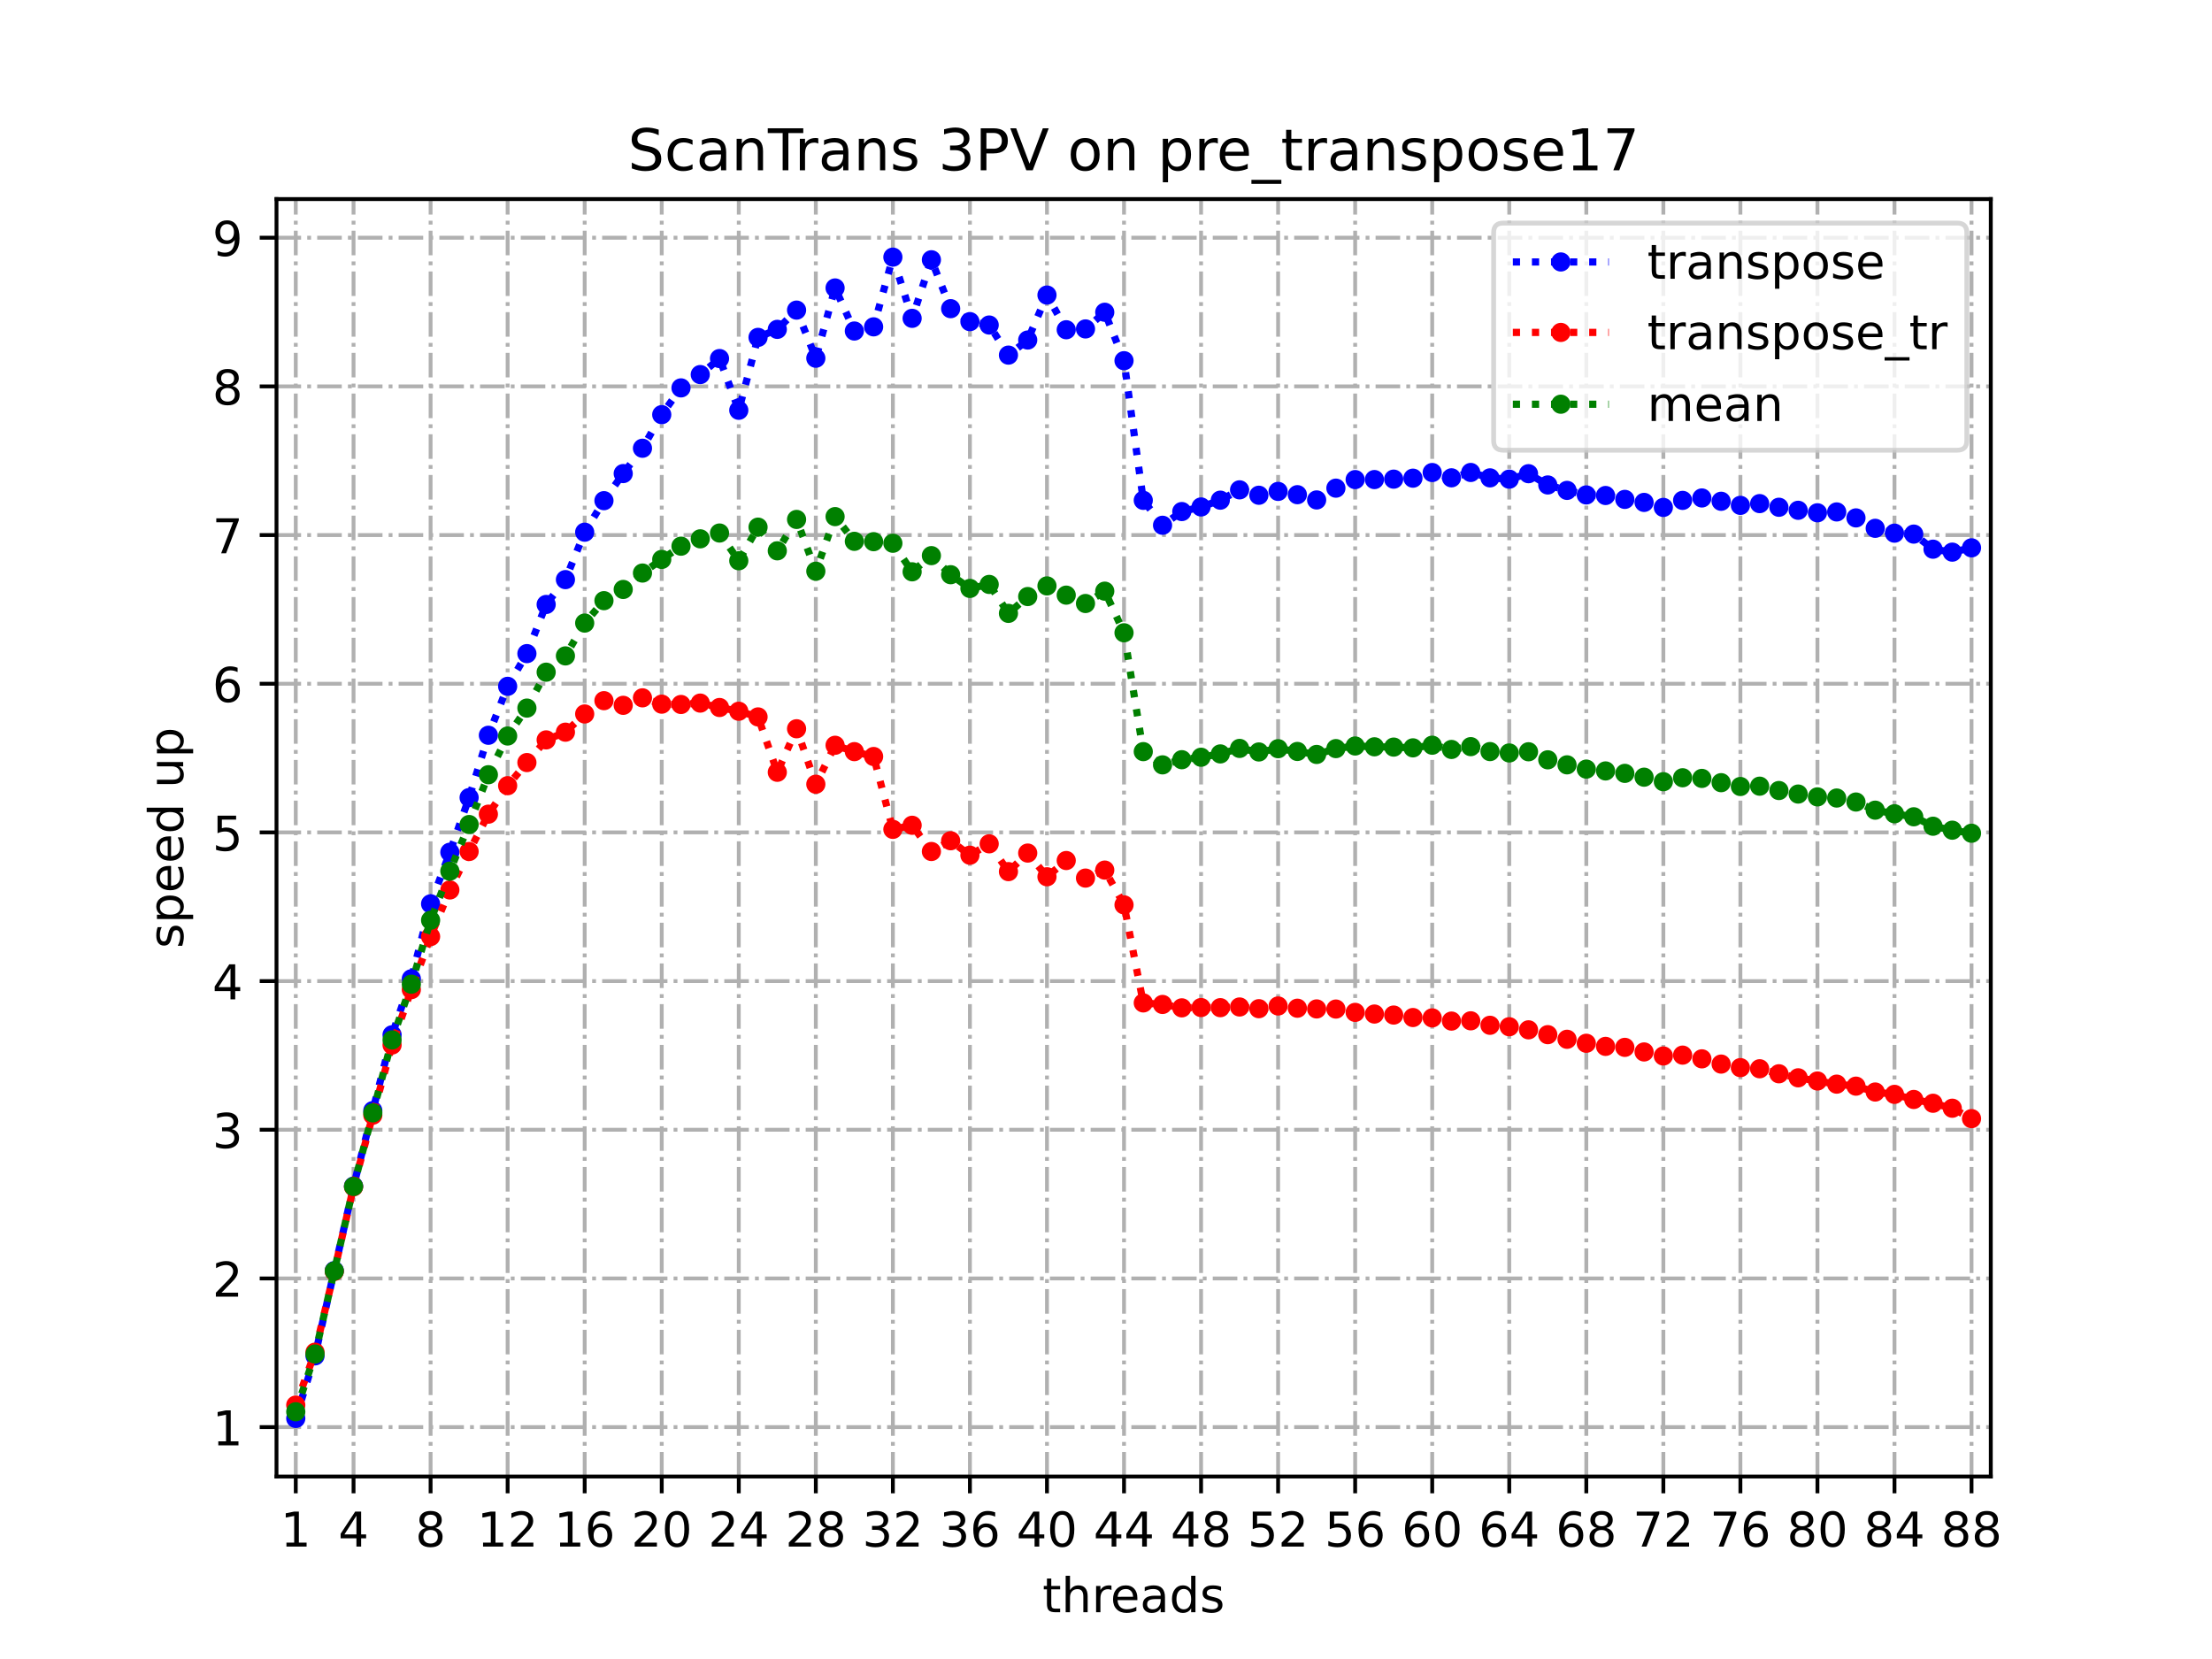 <?xml version="1.0" encoding="utf-8" standalone="no"?>
<!DOCTYPE svg PUBLIC "-//W3C//DTD SVG 1.1//EN"
  "http://www.w3.org/Graphics/SVG/1.1/DTD/svg11.dtd">
<!-- Created with matplotlib (https://matplotlib.org/) -->
<svg height="345.6pt" version="1.1" viewBox="0 0 460.8 345.6" width="460.8pt" xmlns="http://www.w3.org/2000/svg" xmlns:xlink="http://www.w3.org/1999/xlink">
 <defs>
  <style type="text/css">
*{stroke-linecap:butt;stroke-linejoin:round;}
  </style>
 </defs>
 <g id="figure_1">
  <g id="patch_1">
   <path d="M 0 345.6 
L 460.8 345.6 
L 460.8 0 
L 0 0 
z
" style="fill:#ffffff;"/>
  </g>
  <g id="axes_1">
   <g id="patch_2">
    <path d="M 57.6 307.584 
L 414.72 307.584 
L 414.72 41.472 
L 57.6 41.472 
z
" style="fill:#ffffff;"/>
   </g>
   <g id="matplotlib.axis_1">
    <g id="xtick_1">
     <g id="line2d_1">
      <path clip-path="url(#pb345601a08)" d="M 61.613 307.584 
L 61.613 41.472 
" style="fill:none;stroke:#b0b0b0;stroke-dasharray:5.12,1.28,0.8,1.28;stroke-dashoffset:0;stroke-width:0.8;"/>
     </g>
     <g id="line2d_2">
      <defs>
       <path d="M 0 0 
L 0 3.5 
" id="m5e466c479a" style="stroke:#000000;stroke-width:0.8;"/>
      </defs>
      <g>
       <use style="stroke:#000000;stroke-width:0.8;" x="61.613" xlink:href="#m5e466c479a" y="307.584"/>
      </g>
     </g>
     <g id="text_1">
      <!-- 1 -->
      <defs>
       <path d="M 12.406 8.297 
L 28.516 8.297 
L 28.516 63.922 
L 10.984 60.406 
L 10.984 69.391 
L 28.422 72.906 
L 38.281 72.906 
L 38.281 8.297 
L 54.391 8.297 
L 54.391 0 
L 12.406 0 
z
" id="DejaVuSans-49"/>
      </defs>
      <g transform="translate(58.431 322.182)scale(0.1 -0.1)">
       <use xlink:href="#DejaVuSans-49"/>
      </g>
     </g>
    </g>
    <g id="xtick_2">
     <g id="line2d_3">
      <path clip-path="url(#pb345601a08)" d="M 73.65 307.584 
L 73.65 41.472 
" style="fill:none;stroke:#b0b0b0;stroke-dasharray:5.12,1.28,0.8,1.28;stroke-dashoffset:0;stroke-width:0.8;"/>
     </g>
     <g id="line2d_4">
      <g>
       <use style="stroke:#000000;stroke-width:0.8;" x="73.65" xlink:href="#m5e466c479a" y="307.584"/>
      </g>
     </g>
     <g id="text_2">
      <!-- 4 -->
      <defs>
       <path d="M 37.797 64.312 
L 12.891 25.391 
L 37.797 25.391 
z
M 35.203 72.906 
L 47.609 72.906 
L 47.609 25.391 
L 58.016 25.391 
L 58.016 17.188 
L 47.609 17.188 
L 47.609 0 
L 37.797 0 
L 37.797 17.188 
L 4.891 17.188 
L 4.891 26.703 
z
" id="DejaVuSans-52"/>
      </defs>
      <g transform="translate(70.469 322.182)scale(0.1 -0.1)">
       <use xlink:href="#DejaVuSans-52"/>
      </g>
     </g>
    </g>
    <g id="xtick_3">
     <g id="line2d_5">
      <path clip-path="url(#pb345601a08)" d="M 89.701 307.584 
L 89.701 41.472 
" style="fill:none;stroke:#b0b0b0;stroke-dasharray:5.12,1.28,0.8,1.28;stroke-dashoffset:0;stroke-width:0.8;"/>
     </g>
     <g id="line2d_6">
      <g>
       <use style="stroke:#000000;stroke-width:0.8;" x="89.701" xlink:href="#m5e466c479a" y="307.584"/>
      </g>
     </g>
     <g id="text_3">
      <!-- 8 -->
      <defs>
       <path d="M 31.781 34.625 
Q 24.75 34.625 20.719 30.859 
Q 16.703 27.094 16.703 20.516 
Q 16.703 13.922 20.719 10.156 
Q 24.75 6.391 31.781 6.391 
Q 38.812 6.391 42.859 10.172 
Q 46.922 13.969 46.922 20.516 
Q 46.922 27.094 42.891 30.859 
Q 38.875 34.625 31.781 34.625 
z
M 21.922 38.812 
Q 15.578 40.375 12.031 44.719 
Q 8.5 49.078 8.5 55.328 
Q 8.5 64.062 14.719 69.141 
Q 20.953 74.219 31.781 74.219 
Q 42.672 74.219 48.875 69.141 
Q 55.078 64.062 55.078 55.328 
Q 55.078 49.078 51.531 44.719 
Q 48 40.375 41.703 38.812 
Q 48.828 37.156 52.797 32.312 
Q 56.781 27.484 56.781 20.516 
Q 56.781 9.906 50.312 4.234 
Q 43.844 -1.422 31.781 -1.422 
Q 19.734 -1.422 13.25 4.234 
Q 6.781 9.906 6.781 20.516 
Q 6.781 27.484 10.781 32.312 
Q 14.797 37.156 21.922 38.812 
z
M 18.312 54.391 
Q 18.312 48.734 21.844 45.562 
Q 25.391 42.391 31.781 42.391 
Q 38.141 42.391 41.719 45.562 
Q 45.312 48.734 45.312 54.391 
Q 45.312 60.062 41.719 63.234 
Q 38.141 66.406 31.781 66.406 
Q 25.391 66.406 21.844 63.234 
Q 18.312 60.062 18.312 54.391 
z
" id="DejaVuSans-56"/>
      </defs>
      <g transform="translate(86.519 322.182)scale(0.1 -0.1)">
       <use xlink:href="#DejaVuSans-56"/>
      </g>
     </g>
    </g>
    <g id="xtick_4">
     <g id="line2d_7">
      <path clip-path="url(#pb345601a08)" d="M 105.751 307.584 
L 105.751 41.472 
" style="fill:none;stroke:#b0b0b0;stroke-dasharray:5.12,1.28,0.8,1.28;stroke-dashoffset:0;stroke-width:0.8;"/>
     </g>
     <g id="line2d_8">
      <g>
       <use style="stroke:#000000;stroke-width:0.8;" x="105.751" xlink:href="#m5e466c479a" y="307.584"/>
      </g>
     </g>
     <g id="text_4">
      <!-- 12 -->
      <defs>
       <path d="M 19.188 8.297 
L 53.609 8.297 
L 53.609 0 
L 7.328 0 
L 7.328 8.297 
Q 12.938 14.109 22.625 23.891 
Q 32.328 33.688 34.812 36.531 
Q 39.547 41.844 41.422 45.531 
Q 43.312 49.219 43.312 52.781 
Q 43.312 58.594 39.234 62.25 
Q 35.156 65.922 28.609 65.922 
Q 23.969 65.922 18.812 64.312 
Q 13.672 62.703 7.812 59.422 
L 7.812 69.391 
Q 13.766 71.781 18.938 73 
Q 24.125 74.219 28.422 74.219 
Q 39.75 74.219 46.484 68.547 
Q 53.219 62.891 53.219 53.422 
Q 53.219 48.922 51.531 44.891 
Q 49.859 40.875 45.406 35.406 
Q 44.188 33.984 37.641 27.219 
Q 31.109 20.453 19.188 8.297 
z
" id="DejaVuSans-50"/>
      </defs>
      <g transform="translate(99.389 322.182)scale(0.1 -0.1)">
       <use xlink:href="#DejaVuSans-49"/>
       <use x="63.623" xlink:href="#DejaVuSans-50"/>
      </g>
     </g>
    </g>
    <g id="xtick_5">
     <g id="line2d_9">
      <path clip-path="url(#pb345601a08)" d="M 121.801 307.584 
L 121.801 41.472 
" style="fill:none;stroke:#b0b0b0;stroke-dasharray:5.12,1.28,0.8,1.28;stroke-dashoffset:0;stroke-width:0.8;"/>
     </g>
     <g id="line2d_10">
      <g>
       <use style="stroke:#000000;stroke-width:0.8;" x="121.801" xlink:href="#m5e466c479a" y="307.584"/>
      </g>
     </g>
     <g id="text_5">
      <!-- 16 -->
      <defs>
       <path d="M 33.016 40.375 
Q 26.375 40.375 22.484 35.828 
Q 18.609 31.297 18.609 23.391 
Q 18.609 15.531 22.484 10.953 
Q 26.375 6.391 33.016 6.391 
Q 39.656 6.391 43.531 10.953 
Q 47.406 15.531 47.406 23.391 
Q 47.406 31.297 43.531 35.828 
Q 39.656 40.375 33.016 40.375 
z
M 52.594 71.297 
L 52.594 62.312 
Q 48.875 64.062 45.094 64.984 
Q 41.312 65.922 37.594 65.922 
Q 27.828 65.922 22.672 59.328 
Q 17.531 52.734 16.797 39.406 
Q 19.672 43.656 24.016 45.922 
Q 28.375 48.188 33.594 48.188 
Q 44.578 48.188 50.953 41.516 
Q 57.328 34.859 57.328 23.391 
Q 57.328 12.156 50.688 5.359 
Q 44.047 -1.422 33.016 -1.422 
Q 20.359 -1.422 13.672 8.266 
Q 6.984 17.969 6.984 36.375 
Q 6.984 53.656 15.188 63.938 
Q 23.391 74.219 37.203 74.219 
Q 40.922 74.219 44.703 73.484 
Q 48.484 72.75 52.594 71.297 
z
" id="DejaVuSans-54"/>
      </defs>
      <g transform="translate(115.439 322.182)scale(0.1 -0.1)">
       <use xlink:href="#DejaVuSans-49"/>
       <use x="63.623" xlink:href="#DejaVuSans-54"/>
      </g>
     </g>
    </g>
    <g id="xtick_6">
     <g id="line2d_11">
      <path clip-path="url(#pb345601a08)" d="M 137.852 307.584 
L 137.852 41.472 
" style="fill:none;stroke:#b0b0b0;stroke-dasharray:5.12,1.28,0.8,1.28;stroke-dashoffset:0;stroke-width:0.8;"/>
     </g>
     <g id="line2d_12">
      <g>
       <use style="stroke:#000000;stroke-width:0.8;" x="137.852" xlink:href="#m5e466c479a" y="307.584"/>
      </g>
     </g>
     <g id="text_6">
      <!-- 20 -->
      <defs>
       <path d="M 31.781 66.406 
Q 24.172 66.406 20.328 58.906 
Q 16.5 51.422 16.5 36.375 
Q 16.5 21.391 20.328 13.891 
Q 24.172 6.391 31.781 6.391 
Q 39.453 6.391 43.281 13.891 
Q 47.125 21.391 47.125 36.375 
Q 47.125 51.422 43.281 58.906 
Q 39.453 66.406 31.781 66.406 
z
M 31.781 74.219 
Q 44.047 74.219 50.516 64.516 
Q 56.984 54.828 56.984 36.375 
Q 56.984 17.969 50.516 8.266 
Q 44.047 -1.422 31.781 -1.422 
Q 19.531 -1.422 13.062 8.266 
Q 6.594 17.969 6.594 36.375 
Q 6.594 54.828 13.062 64.516 
Q 19.531 74.219 31.781 74.219 
z
" id="DejaVuSans-48"/>
      </defs>
      <g transform="translate(131.489 322.182)scale(0.1 -0.1)">
       <use xlink:href="#DejaVuSans-50"/>
       <use x="63.623" xlink:href="#DejaVuSans-48"/>
      </g>
     </g>
    </g>
    <g id="xtick_7">
     <g id="line2d_13">
      <path clip-path="url(#pb345601a08)" d="M 153.902 307.584 
L 153.902 41.472 
" style="fill:none;stroke:#b0b0b0;stroke-dasharray:5.12,1.28,0.8,1.28;stroke-dashoffset:0;stroke-width:0.8;"/>
     </g>
     <g id="line2d_14">
      <g>
       <use style="stroke:#000000;stroke-width:0.8;" x="153.902" xlink:href="#m5e466c479a" y="307.584"/>
      </g>
     </g>
     <g id="text_7">
      <!-- 24 -->
      <g transform="translate(147.54 322.182)scale(0.1 -0.1)">
       <use xlink:href="#DejaVuSans-50"/>
       <use x="63.623" xlink:href="#DejaVuSans-52"/>
      </g>
     </g>
    </g>
    <g id="xtick_8">
     <g id="line2d_15">
      <path clip-path="url(#pb345601a08)" d="M 169.952 307.584 
L 169.952 41.472 
" style="fill:none;stroke:#b0b0b0;stroke-dasharray:5.12,1.28,0.8,1.28;stroke-dashoffset:0;stroke-width:0.8;"/>
     </g>
     <g id="line2d_16">
      <g>
       <use style="stroke:#000000;stroke-width:0.8;" x="169.952" xlink:href="#m5e466c479a" y="307.584"/>
      </g>
     </g>
     <g id="text_8">
      <!-- 28 -->
      <g transform="translate(163.59 322.182)scale(0.1 -0.1)">
       <use xlink:href="#DejaVuSans-50"/>
       <use x="63.623" xlink:href="#DejaVuSans-56"/>
      </g>
     </g>
    </g>
    <g id="xtick_9">
     <g id="line2d_17">
      <path clip-path="url(#pb345601a08)" d="M 186.003 307.584 
L 186.003 41.472 
" style="fill:none;stroke:#b0b0b0;stroke-dasharray:5.12,1.28,0.8,1.28;stroke-dashoffset:0;stroke-width:0.8;"/>
     </g>
     <g id="line2d_18">
      <g>
       <use style="stroke:#000000;stroke-width:0.8;" x="186.003" xlink:href="#m5e466c479a" y="307.584"/>
      </g>
     </g>
     <g id="text_9">
      <!-- 32 -->
      <defs>
       <path d="M 40.578 39.312 
Q 47.656 37.797 51.625 33 
Q 55.609 28.219 55.609 21.188 
Q 55.609 10.406 48.188 4.484 
Q 40.766 -1.422 27.094 -1.422 
Q 22.516 -1.422 17.656 -0.516 
Q 12.797 0.391 7.625 2.203 
L 7.625 11.719 
Q 11.719 9.328 16.594 8.109 
Q 21.484 6.891 26.812 6.891 
Q 36.078 6.891 40.938 10.547 
Q 45.797 14.203 45.797 21.188 
Q 45.797 27.641 41.281 31.266 
Q 36.766 34.906 28.719 34.906 
L 20.219 34.906 
L 20.219 43.016 
L 29.109 43.016 
Q 36.375 43.016 40.234 45.922 
Q 44.094 48.828 44.094 54.297 
Q 44.094 59.906 40.109 62.906 
Q 36.141 65.922 28.719 65.922 
Q 24.656 65.922 20.016 65.031 
Q 15.375 64.156 9.812 62.312 
L 9.812 71.094 
Q 15.438 72.656 20.344 73.438 
Q 25.25 74.219 29.594 74.219 
Q 40.828 74.219 47.359 69.109 
Q 53.906 64.016 53.906 55.328 
Q 53.906 49.266 50.438 45.094 
Q 46.969 40.922 40.578 39.312 
z
" id="DejaVuSans-51"/>
      </defs>
      <g transform="translate(179.64 322.182)scale(0.1 -0.1)">
       <use xlink:href="#DejaVuSans-51"/>
       <use x="63.623" xlink:href="#DejaVuSans-50"/>
      </g>
     </g>
    </g>
    <g id="xtick_10">
     <g id="line2d_19">
      <path clip-path="url(#pb345601a08)" d="M 202.053 307.584 
L 202.053 41.472 
" style="fill:none;stroke:#b0b0b0;stroke-dasharray:5.12,1.28,0.8,1.28;stroke-dashoffset:0;stroke-width:0.8;"/>
     </g>
     <g id="line2d_20">
      <g>
       <use style="stroke:#000000;stroke-width:0.8;" x="202.053" xlink:href="#m5e466c479a" y="307.584"/>
      </g>
     </g>
     <g id="text_10">
      <!-- 36 -->
      <g transform="translate(195.691 322.182)scale(0.1 -0.1)">
       <use xlink:href="#DejaVuSans-51"/>
       <use x="63.623" xlink:href="#DejaVuSans-54"/>
      </g>
     </g>
    </g>
    <g id="xtick_11">
     <g id="line2d_21">
      <path clip-path="url(#pb345601a08)" d="M 218.103 307.584 
L 218.103 41.472 
" style="fill:none;stroke:#b0b0b0;stroke-dasharray:5.12,1.28,0.8,1.28;stroke-dashoffset:0;stroke-width:0.8;"/>
     </g>
     <g id="line2d_22">
      <g>
       <use style="stroke:#000000;stroke-width:0.8;" x="218.103" xlink:href="#m5e466c479a" y="307.584"/>
      </g>
     </g>
     <g id="text_11">
      <!-- 40 -->
      <g transform="translate(211.741 322.182)scale(0.1 -0.1)">
       <use xlink:href="#DejaVuSans-52"/>
       <use x="63.623" xlink:href="#DejaVuSans-48"/>
      </g>
     </g>
    </g>
    <g id="xtick_12">
     <g id="line2d_23">
      <path clip-path="url(#pb345601a08)" d="M 234.154 307.584 
L 234.154 41.472 
" style="fill:none;stroke:#b0b0b0;stroke-dasharray:5.12,1.28,0.8,1.28;stroke-dashoffset:0;stroke-width:0.8;"/>
     </g>
     <g id="line2d_24">
      <g>
       <use style="stroke:#000000;stroke-width:0.8;" x="234.154" xlink:href="#m5e466c479a" y="307.584"/>
      </g>
     </g>
     <g id="text_12">
      <!-- 44 -->
      <g transform="translate(227.791 322.182)scale(0.1 -0.1)">
       <use xlink:href="#DejaVuSans-52"/>
       <use x="63.623" xlink:href="#DejaVuSans-52"/>
      </g>
     </g>
    </g>
    <g id="xtick_13">
     <g id="line2d_25">
      <path clip-path="url(#pb345601a08)" d="M 250.204 307.584 
L 250.204 41.472 
" style="fill:none;stroke:#b0b0b0;stroke-dasharray:5.12,1.28,0.8,1.28;stroke-dashoffset:0;stroke-width:0.8;"/>
     </g>
     <g id="line2d_26">
      <g>
       <use style="stroke:#000000;stroke-width:0.8;" x="250.204" xlink:href="#m5e466c479a" y="307.584"/>
      </g>
     </g>
     <g id="text_13">
      <!-- 48 -->
      <g transform="translate(243.842 322.182)scale(0.1 -0.1)">
       <use xlink:href="#DejaVuSans-52"/>
       <use x="63.623" xlink:href="#DejaVuSans-56"/>
      </g>
     </g>
    </g>
    <g id="xtick_14">
     <g id="line2d_27">
      <path clip-path="url(#pb345601a08)" d="M 266.254 307.584 
L 266.254 41.472 
" style="fill:none;stroke:#b0b0b0;stroke-dasharray:5.12,1.28,0.8,1.28;stroke-dashoffset:0;stroke-width:0.8;"/>
     </g>
     <g id="line2d_28">
      <g>
       <use style="stroke:#000000;stroke-width:0.8;" x="266.254" xlink:href="#m5e466c479a" y="307.584"/>
      </g>
     </g>
     <g id="text_14">
      <!-- 52 -->
      <defs>
       <path d="M 10.797 72.906 
L 49.516 72.906 
L 49.516 64.594 
L 19.828 64.594 
L 19.828 46.734 
Q 21.969 47.469 24.109 47.828 
Q 26.266 48.188 28.422 48.188 
Q 40.625 48.188 47.75 41.5 
Q 54.891 34.812 54.891 23.391 
Q 54.891 11.625 47.562 5.094 
Q 40.234 -1.422 26.906 -1.422 
Q 22.312 -1.422 17.547 -0.641 
Q 12.797 0.141 7.719 1.703 
L 7.719 11.625 
Q 12.109 9.234 16.797 8.062 
Q 21.484 6.891 26.703 6.891 
Q 35.156 6.891 40.078 11.328 
Q 45.016 15.766 45.016 23.391 
Q 45.016 31 40.078 35.438 
Q 35.156 39.891 26.703 39.891 
Q 22.75 39.891 18.812 39.016 
Q 14.891 38.141 10.797 36.281 
z
" id="DejaVuSans-53"/>
      </defs>
      <g transform="translate(259.892 322.182)scale(0.1 -0.1)">
       <use xlink:href="#DejaVuSans-53"/>
       <use x="63.623" xlink:href="#DejaVuSans-50"/>
      </g>
     </g>
    </g>
    <g id="xtick_15">
     <g id="line2d_29">
      <path clip-path="url(#pb345601a08)" d="M 282.305 307.584 
L 282.305 41.472 
" style="fill:none;stroke:#b0b0b0;stroke-dasharray:5.12,1.28,0.8,1.28;stroke-dashoffset:0;stroke-width:0.8;"/>
     </g>
     <g id="line2d_30">
      <g>
       <use style="stroke:#000000;stroke-width:0.8;" x="282.305" xlink:href="#m5e466c479a" y="307.584"/>
      </g>
     </g>
     <g id="text_15">
      <!-- 56 -->
      <g transform="translate(275.942 322.182)scale(0.1 -0.1)">
       <use xlink:href="#DejaVuSans-53"/>
       <use x="63.623" xlink:href="#DejaVuSans-54"/>
      </g>
     </g>
    </g>
    <g id="xtick_16">
     <g id="line2d_31">
      <path clip-path="url(#pb345601a08)" d="M 298.355 307.584 
L 298.355 41.472 
" style="fill:none;stroke:#b0b0b0;stroke-dasharray:5.12,1.28,0.8,1.28;stroke-dashoffset:0;stroke-width:0.8;"/>
     </g>
     <g id="line2d_32">
      <g>
       <use style="stroke:#000000;stroke-width:0.8;" x="298.355" xlink:href="#m5e466c479a" y="307.584"/>
      </g>
     </g>
     <g id="text_16">
      <!-- 60 -->
      <g transform="translate(291.993 322.182)scale(0.1 -0.1)">
       <use xlink:href="#DejaVuSans-54"/>
       <use x="63.623" xlink:href="#DejaVuSans-48"/>
      </g>
     </g>
    </g>
    <g id="xtick_17">
     <g id="line2d_33">
      <path clip-path="url(#pb345601a08)" d="M 314.405 307.584 
L 314.405 41.472 
" style="fill:none;stroke:#b0b0b0;stroke-dasharray:5.12,1.28,0.8,1.28;stroke-dashoffset:0;stroke-width:0.8;"/>
     </g>
     <g id="line2d_34">
      <g>
       <use style="stroke:#000000;stroke-width:0.8;" x="314.405" xlink:href="#m5e466c479a" y="307.584"/>
      </g>
     </g>
     <g id="text_17">
      <!-- 64 -->
      <g transform="translate(308.043 322.182)scale(0.1 -0.1)">
       <use xlink:href="#DejaVuSans-54"/>
       <use x="63.623" xlink:href="#DejaVuSans-52"/>
      </g>
     </g>
    </g>
    <g id="xtick_18">
     <g id="line2d_35">
      <path clip-path="url(#pb345601a08)" d="M 330.456 307.584 
L 330.456 41.472 
" style="fill:none;stroke:#b0b0b0;stroke-dasharray:5.12,1.28,0.8,1.28;stroke-dashoffset:0;stroke-width:0.8;"/>
     </g>
     <g id="line2d_36">
      <g>
       <use style="stroke:#000000;stroke-width:0.8;" x="330.456" xlink:href="#m5e466c479a" y="307.584"/>
      </g>
     </g>
     <g id="text_18">
      <!-- 68 -->
      <g transform="translate(324.093 322.182)scale(0.1 -0.1)">
       <use xlink:href="#DejaVuSans-54"/>
       <use x="63.623" xlink:href="#DejaVuSans-56"/>
      </g>
     </g>
    </g>
    <g id="xtick_19">
     <g id="line2d_37">
      <path clip-path="url(#pb345601a08)" d="M 346.506 307.584 
L 346.506 41.472 
" style="fill:none;stroke:#b0b0b0;stroke-dasharray:5.12,1.28,0.8,1.28;stroke-dashoffset:0;stroke-width:0.8;"/>
     </g>
     <g id="line2d_38">
      <g>
       <use style="stroke:#000000;stroke-width:0.8;" x="346.506" xlink:href="#m5e466c479a" y="307.584"/>
      </g>
     </g>
     <g id="text_19">
      <!-- 72 -->
      <defs>
       <path d="M 8.203 72.906 
L 55.078 72.906 
L 55.078 68.703 
L 28.609 0 
L 18.312 0 
L 43.219 64.594 
L 8.203 64.594 
z
" id="DejaVuSans-55"/>
      </defs>
      <g transform="translate(340.144 322.182)scale(0.1 -0.1)">
       <use xlink:href="#DejaVuSans-55"/>
       <use x="63.623" xlink:href="#DejaVuSans-50"/>
      </g>
     </g>
    </g>
    <g id="xtick_20">
     <g id="line2d_39">
      <path clip-path="url(#pb345601a08)" d="M 362.556 307.584 
L 362.556 41.472 
" style="fill:none;stroke:#b0b0b0;stroke-dasharray:5.12,1.28,0.8,1.28;stroke-dashoffset:0;stroke-width:0.8;"/>
     </g>
     <g id="line2d_40">
      <g>
       <use style="stroke:#000000;stroke-width:0.8;" x="362.556" xlink:href="#m5e466c479a" y="307.584"/>
      </g>
     </g>
     <g id="text_20">
      <!-- 76 -->
      <g transform="translate(356.194 322.182)scale(0.1 -0.1)">
       <use xlink:href="#DejaVuSans-55"/>
       <use x="63.623" xlink:href="#DejaVuSans-54"/>
      </g>
     </g>
    </g>
    <g id="xtick_21">
     <g id="line2d_41">
      <path clip-path="url(#pb345601a08)" d="M 378.607 307.584 
L 378.607 41.472 
" style="fill:none;stroke:#b0b0b0;stroke-dasharray:5.12,1.28,0.8,1.28;stroke-dashoffset:0;stroke-width:0.8;"/>
     </g>
     <g id="line2d_42">
      <g>
       <use style="stroke:#000000;stroke-width:0.8;" x="378.607" xlink:href="#m5e466c479a" y="307.584"/>
      </g>
     </g>
     <g id="text_21">
      <!-- 80 -->
      <g transform="translate(372.244 322.182)scale(0.1 -0.1)">
       <use xlink:href="#DejaVuSans-56"/>
       <use x="63.623" xlink:href="#DejaVuSans-48"/>
      </g>
     </g>
    </g>
    <g id="xtick_22">
     <g id="line2d_43">
      <path clip-path="url(#pb345601a08)" d="M 394.657 307.584 
L 394.657 41.472 
" style="fill:none;stroke:#b0b0b0;stroke-dasharray:5.12,1.28,0.8,1.28;stroke-dashoffset:0;stroke-width:0.8;"/>
     </g>
     <g id="line2d_44">
      <g>
       <use style="stroke:#000000;stroke-width:0.8;" x="394.657" xlink:href="#m5e466c479a" y="307.584"/>
      </g>
     </g>
     <g id="text_22">
      <!-- 84 -->
      <g transform="translate(388.295 322.182)scale(0.1 -0.1)">
       <use xlink:href="#DejaVuSans-56"/>
       <use x="63.623" xlink:href="#DejaVuSans-52"/>
      </g>
     </g>
    </g>
    <g id="xtick_23">
     <g id="line2d_45">
      <path clip-path="url(#pb345601a08)" d="M 410.707 307.584 
L 410.707 41.472 
" style="fill:none;stroke:#b0b0b0;stroke-dasharray:5.12,1.28,0.8,1.28;stroke-dashoffset:0;stroke-width:0.8;"/>
     </g>
     <g id="line2d_46">
      <g>
       <use style="stroke:#000000;stroke-width:0.8;" x="410.707" xlink:href="#m5e466c479a" y="307.584"/>
      </g>
     </g>
     <g id="text_23">
      <!-- 88 -->
      <g transform="translate(404.345 322.182)scale(0.1 -0.1)">
       <use xlink:href="#DejaVuSans-56"/>
       <use x="63.623" xlink:href="#DejaVuSans-56"/>
      </g>
     </g>
    </g>
    <g id="text_24">
     <!-- threads -->
     <defs>
      <path d="M 18.312 70.219 
L 18.312 54.688 
L 36.812 54.688 
L 36.812 47.703 
L 18.312 47.703 
L 18.312 18.016 
Q 18.312 11.328 20.141 9.422 
Q 21.969 7.516 27.594 7.516 
L 36.812 7.516 
L 36.812 0 
L 27.594 0 
Q 17.188 0 13.234 3.875 
Q 9.281 7.766 9.281 18.016 
L 9.281 47.703 
L 2.688 47.703 
L 2.688 54.688 
L 9.281 54.688 
L 9.281 70.219 
z
" id="DejaVuSans-116"/>
      <path d="M 54.891 33.016 
L 54.891 0 
L 45.906 0 
L 45.906 32.719 
Q 45.906 40.484 42.875 44.328 
Q 39.844 48.188 33.797 48.188 
Q 26.516 48.188 22.312 43.547 
Q 18.109 38.922 18.109 30.906 
L 18.109 0 
L 9.078 0 
L 9.078 75.984 
L 18.109 75.984 
L 18.109 46.188 
Q 21.344 51.125 25.703 53.562 
Q 30.078 56 35.797 56 
Q 45.219 56 50.047 50.172 
Q 54.891 44.344 54.891 33.016 
z
" id="DejaVuSans-104"/>
      <path d="M 41.109 46.297 
Q 39.594 47.172 37.812 47.578 
Q 36.031 48 33.891 48 
Q 26.266 48 22.188 43.047 
Q 18.109 38.094 18.109 28.812 
L 18.109 0 
L 9.078 0 
L 9.078 54.688 
L 18.109 54.688 
L 18.109 46.188 
Q 20.953 51.172 25.484 53.578 
Q 30.031 56 36.531 56 
Q 37.453 56 38.578 55.875 
Q 39.703 55.766 41.062 55.516 
z
" id="DejaVuSans-114"/>
      <path d="M 56.203 29.594 
L 56.203 25.203 
L 14.891 25.203 
Q 15.484 15.922 20.484 11.062 
Q 25.484 6.203 34.422 6.203 
Q 39.594 6.203 44.453 7.469 
Q 49.312 8.734 54.109 11.281 
L 54.109 2.781 
Q 49.266 0.734 44.188 -0.344 
Q 39.109 -1.422 33.891 -1.422 
Q 20.797 -1.422 13.156 6.188 
Q 5.516 13.812 5.516 26.812 
Q 5.516 40.234 12.766 48.109 
Q 20.016 56 32.328 56 
Q 43.359 56 49.781 48.891 
Q 56.203 41.797 56.203 29.594 
z
M 47.219 32.234 
Q 47.125 39.594 43.094 43.984 
Q 39.062 48.391 32.422 48.391 
Q 24.906 48.391 20.391 44.141 
Q 15.875 39.891 15.188 32.172 
z
" id="DejaVuSans-101"/>
      <path d="M 34.281 27.484 
Q 23.391 27.484 19.188 25 
Q 14.984 22.516 14.984 16.5 
Q 14.984 11.719 18.141 8.906 
Q 21.297 6.109 26.703 6.109 
Q 34.188 6.109 38.703 11.406 
Q 43.219 16.703 43.219 25.484 
L 43.219 27.484 
z
M 52.203 31.203 
L 52.203 0 
L 43.219 0 
L 43.219 8.297 
Q 40.141 3.328 35.547 0.953 
Q 30.953 -1.422 24.312 -1.422 
Q 15.922 -1.422 10.953 3.297 
Q 6 8.016 6 15.922 
Q 6 25.141 12.172 29.828 
Q 18.359 34.516 30.609 34.516 
L 43.219 34.516 
L 43.219 35.406 
Q 43.219 41.609 39.141 45 
Q 35.062 48.391 27.688 48.391 
Q 23 48.391 18.547 47.266 
Q 14.109 46.141 10.016 43.891 
L 10.016 52.203 
Q 14.938 54.109 19.578 55.047 
Q 24.219 56 28.609 56 
Q 40.484 56 46.344 49.844 
Q 52.203 43.703 52.203 31.203 
z
" id="DejaVuSans-97"/>
      <path d="M 45.406 46.391 
L 45.406 75.984 
L 54.391 75.984 
L 54.391 0 
L 45.406 0 
L 45.406 8.203 
Q 42.578 3.328 38.25 0.953 
Q 33.938 -1.422 27.875 -1.422 
Q 17.969 -1.422 11.734 6.484 
Q 5.516 14.406 5.516 27.297 
Q 5.516 40.188 11.734 48.094 
Q 17.969 56 27.875 56 
Q 33.938 56 38.25 53.625 
Q 42.578 51.266 45.406 46.391 
z
M 14.797 27.297 
Q 14.797 17.391 18.875 11.75 
Q 22.953 6.109 30.078 6.109 
Q 37.203 6.109 41.297 11.75 
Q 45.406 17.391 45.406 27.297 
Q 45.406 37.203 41.297 42.844 
Q 37.203 48.484 30.078 48.484 
Q 22.953 48.484 18.875 42.844 
Q 14.797 37.203 14.797 27.297 
z
" id="DejaVuSans-100"/>
      <path d="M 44.281 53.078 
L 44.281 44.578 
Q 40.484 46.531 36.375 47.5 
Q 32.281 48.484 27.875 48.484 
Q 21.188 48.484 17.844 46.438 
Q 14.5 44.391 14.5 40.281 
Q 14.5 37.156 16.891 35.375 
Q 19.281 33.594 26.516 31.984 
L 29.594 31.297 
Q 39.156 29.25 43.188 25.516 
Q 47.219 21.781 47.219 15.094 
Q 47.219 7.469 41.188 3.016 
Q 35.156 -1.422 24.609 -1.422 
Q 20.219 -1.422 15.453 -0.562 
Q 10.688 0.297 5.422 2 
L 5.422 11.281 
Q 10.406 8.688 15.234 7.391 
Q 20.062 6.109 24.812 6.109 
Q 31.156 6.109 34.562 8.281 
Q 37.984 10.453 37.984 14.406 
Q 37.984 18.062 35.516 20.016 
Q 33.062 21.969 24.703 23.781 
L 21.578 24.516 
Q 13.234 26.266 9.516 29.906 
Q 5.812 33.547 5.812 39.891 
Q 5.812 47.609 11.281 51.797 
Q 16.75 56 26.812 56 
Q 31.781 56 36.172 55.266 
Q 40.578 54.547 44.281 53.078 
z
" id="DejaVuSans-115"/>
     </defs>
     <g transform="translate(217.169 335.861)scale(0.1 -0.1)">
      <use xlink:href="#DejaVuSans-116"/>
      <use x="39.209" xlink:href="#DejaVuSans-104"/>
      <use x="102.588" xlink:href="#DejaVuSans-114"/>
      <use x="141.451" xlink:href="#DejaVuSans-101"/>
      <use x="202.975" xlink:href="#DejaVuSans-97"/>
      <use x="264.254" xlink:href="#DejaVuSans-100"/>
      <use x="327.73" xlink:href="#DejaVuSans-115"/>
     </g>
    </g>
   </g>
   <g id="matplotlib.axis_2">
    <g id="ytick_1">
     <g id="line2d_47">
      <path clip-path="url(#pb345601a08)" d="M 57.6 297.293 
L 414.72 297.293 
" style="fill:none;stroke:#b0b0b0;stroke-dasharray:5.12,1.28,0.8,1.28;stroke-dashoffset:0;stroke-width:0.8;"/>
     </g>
     <g id="line2d_48">
      <defs>
       <path d="M 0 0 
L -3.5 0 
" id="m8f21f0d1c9" style="stroke:#000000;stroke-width:0.8;"/>
      </defs>
      <g>
       <use style="stroke:#000000;stroke-width:0.8;" x="57.6" xlink:href="#m8f21f0d1c9" y="297.293"/>
      </g>
     </g>
     <g id="text_25">
      <!-- 1 -->
      <g transform="translate(44.237 301.092)scale(0.1 -0.1)">
       <use xlink:href="#DejaVuSans-49"/>
      </g>
     </g>
    </g>
    <g id="ytick_2">
     <g id="line2d_49">
      <path clip-path="url(#pb345601a08)" d="M 57.6 266.321 
L 414.72 266.321 
" style="fill:none;stroke:#b0b0b0;stroke-dasharray:5.12,1.28,0.8,1.28;stroke-dashoffset:0;stroke-width:0.8;"/>
     </g>
     <g id="line2d_50">
      <g>
       <use style="stroke:#000000;stroke-width:0.8;" x="57.6" xlink:href="#m8f21f0d1c9" y="266.321"/>
      </g>
     </g>
     <g id="text_26">
      <!-- 2 -->
      <g transform="translate(44.237 270.12)scale(0.1 -0.1)">
       <use xlink:href="#DejaVuSans-50"/>
      </g>
     </g>
    </g>
    <g id="ytick_3">
     <g id="line2d_51">
      <path clip-path="url(#pb345601a08)" d="M 57.6 235.35 
L 414.72 235.35 
" style="fill:none;stroke:#b0b0b0;stroke-dasharray:5.12,1.28,0.8,1.28;stroke-dashoffset:0;stroke-width:0.8;"/>
     </g>
     <g id="line2d_52">
      <g>
       <use style="stroke:#000000;stroke-width:0.8;" x="57.6" xlink:href="#m8f21f0d1c9" y="235.35"/>
      </g>
     </g>
     <g id="text_27">
      <!-- 3 -->
      <g transform="translate(44.237 239.149)scale(0.1 -0.1)">
       <use xlink:href="#DejaVuSans-51"/>
      </g>
     </g>
    </g>
    <g id="ytick_4">
     <g id="line2d_53">
      <path clip-path="url(#pb345601a08)" d="M 57.6 204.378 
L 414.72 204.378 
" style="fill:none;stroke:#b0b0b0;stroke-dasharray:5.12,1.28,0.8,1.28;stroke-dashoffset:0;stroke-width:0.8;"/>
     </g>
     <g id="line2d_54">
      <g>
       <use style="stroke:#000000;stroke-width:0.8;" x="57.6" xlink:href="#m8f21f0d1c9" y="204.378"/>
      </g>
     </g>
     <g id="text_28">
      <!-- 4 -->
      <g transform="translate(44.237 208.178)scale(0.1 -0.1)">
       <use xlink:href="#DejaVuSans-52"/>
      </g>
     </g>
    </g>
    <g id="ytick_5">
     <g id="line2d_55">
      <path clip-path="url(#pb345601a08)" d="M 57.6 173.407 
L 414.72 173.407 
" style="fill:none;stroke:#b0b0b0;stroke-dasharray:5.12,1.28,0.8,1.28;stroke-dashoffset:0;stroke-width:0.8;"/>
     </g>
     <g id="line2d_56">
      <g>
       <use style="stroke:#000000;stroke-width:0.8;" x="57.6" xlink:href="#m8f21f0d1c9" y="173.407"/>
      </g>
     </g>
     <g id="text_29">
      <!-- 5 -->
      <g transform="translate(44.237 177.206)scale(0.1 -0.1)">
       <use xlink:href="#DejaVuSans-53"/>
      </g>
     </g>
    </g>
    <g id="ytick_6">
     <g id="line2d_57">
      <path clip-path="url(#pb345601a08)" d="M 57.6 142.436 
L 414.72 142.436 
" style="fill:none;stroke:#b0b0b0;stroke-dasharray:5.12,1.28,0.8,1.28;stroke-dashoffset:0;stroke-width:0.8;"/>
     </g>
     <g id="line2d_58">
      <g>
       <use style="stroke:#000000;stroke-width:0.8;" x="57.6" xlink:href="#m8f21f0d1c9" y="142.436"/>
      </g>
     </g>
     <g id="text_30">
      <!-- 6 -->
      <g transform="translate(44.237 146.235)scale(0.1 -0.1)">
       <use xlink:href="#DejaVuSans-54"/>
      </g>
     </g>
    </g>
    <g id="ytick_7">
     <g id="line2d_59">
      <path clip-path="url(#pb345601a08)" d="M 57.6 111.464 
L 414.72 111.464 
" style="fill:none;stroke:#b0b0b0;stroke-dasharray:5.12,1.28,0.8,1.28;stroke-dashoffset:0;stroke-width:0.8;"/>
     </g>
     <g id="line2d_60">
      <g>
       <use style="stroke:#000000;stroke-width:0.8;" x="57.6" xlink:href="#m8f21f0d1c9" y="111.464"/>
      </g>
     </g>
     <g id="text_31">
      <!-- 7 -->
      <g transform="translate(44.237 115.263)scale(0.1 -0.1)">
       <use xlink:href="#DejaVuSans-55"/>
      </g>
     </g>
    </g>
    <g id="ytick_8">
     <g id="line2d_61">
      <path clip-path="url(#pb345601a08)" d="M 57.6 80.493 
L 414.72 80.493 
" style="fill:none;stroke:#b0b0b0;stroke-dasharray:5.12,1.28,0.8,1.28;stroke-dashoffset:0;stroke-width:0.8;"/>
     </g>
     <g id="line2d_62">
      <g>
       <use style="stroke:#000000;stroke-width:0.8;" x="57.6" xlink:href="#m8f21f0d1c9" y="80.493"/>
      </g>
     </g>
     <g id="text_32">
      <!-- 8 -->
      <g transform="translate(44.237 84.292)scale(0.1 -0.1)">
       <use xlink:href="#DejaVuSans-56"/>
      </g>
     </g>
    </g>
    <g id="ytick_9">
     <g id="line2d_63">
      <path clip-path="url(#pb345601a08)" d="M 57.6 49.521 
L 414.72 49.521 
" style="fill:none;stroke:#b0b0b0;stroke-dasharray:5.12,1.28,0.8,1.28;stroke-dashoffset:0;stroke-width:0.8;"/>
     </g>
     <g id="line2d_64">
      <g>
       <use style="stroke:#000000;stroke-width:0.8;" x="57.6" xlink:href="#m8f21f0d1c9" y="49.521"/>
      </g>
     </g>
     <g id="text_33">
      <!-- 9 -->
      <defs>
       <path d="M 10.984 1.516 
L 10.984 10.5 
Q 14.703 8.734 18.5 7.812 
Q 22.312 6.891 25.984 6.891 
Q 35.75 6.891 40.891 13.453 
Q 46.047 20.016 46.781 33.406 
Q 43.953 29.203 39.594 26.953 
Q 35.25 24.703 29.984 24.703 
Q 19.047 24.703 12.672 31.312 
Q 6.297 37.938 6.297 49.422 
Q 6.297 60.641 12.938 67.422 
Q 19.578 74.219 30.609 74.219 
Q 43.266 74.219 49.922 64.516 
Q 56.594 54.828 56.594 36.375 
Q 56.594 19.141 48.406 8.859 
Q 40.234 -1.422 26.422 -1.422 
Q 22.703 -1.422 18.891 -0.688 
Q 15.094 0.047 10.984 1.516 
z
M 30.609 32.422 
Q 37.25 32.422 41.125 36.953 
Q 45.016 41.5 45.016 49.422 
Q 45.016 57.281 41.125 61.844 
Q 37.25 66.406 30.609 66.406 
Q 23.969 66.406 20.094 61.844 
Q 16.219 57.281 16.219 49.422 
Q 16.219 41.5 20.094 36.953 
Q 23.969 32.422 30.609 32.422 
z
" id="DejaVuSans-57"/>
      </defs>
      <g transform="translate(44.237 53.321)scale(0.1 -0.1)">
       <use xlink:href="#DejaVuSans-57"/>
      </g>
     </g>
    </g>
    <g id="text_34">
     <!-- speed up -->
     <defs>
      <path d="M 18.109 8.203 
L 18.109 -20.797 
L 9.078 -20.797 
L 9.078 54.688 
L 18.109 54.688 
L 18.109 46.391 
Q 20.953 51.266 25.266 53.625 
Q 29.594 56 35.594 56 
Q 45.562 56 51.781 48.094 
Q 58.016 40.188 58.016 27.297 
Q 58.016 14.406 51.781 6.484 
Q 45.562 -1.422 35.594 -1.422 
Q 29.594 -1.422 25.266 0.953 
Q 20.953 3.328 18.109 8.203 
z
M 48.688 27.297 
Q 48.688 37.203 44.609 42.844 
Q 40.531 48.484 33.406 48.484 
Q 26.266 48.484 22.188 42.844 
Q 18.109 37.203 18.109 27.297 
Q 18.109 17.391 22.188 11.75 
Q 26.266 6.109 33.406 6.109 
Q 40.531 6.109 44.609 11.75 
Q 48.688 17.391 48.688 27.297 
z
" id="DejaVuSans-112"/>
      <path id="DejaVuSans-32"/>
      <path d="M 8.5 21.578 
L 8.5 54.688 
L 17.484 54.688 
L 17.484 21.922 
Q 17.484 14.156 20.5 10.266 
Q 23.531 6.391 29.594 6.391 
Q 36.859 6.391 41.078 11.031 
Q 45.312 15.672 45.312 23.688 
L 45.312 54.688 
L 54.297 54.688 
L 54.297 0 
L 45.312 0 
L 45.312 8.406 
Q 42.047 3.422 37.719 1 
Q 33.406 -1.422 27.688 -1.422 
Q 18.266 -1.422 13.375 4.438 
Q 8.5 10.297 8.5 21.578 
z
M 31.109 56 
z
" id="DejaVuSans-117"/>
     </defs>
     <g transform="translate(38.158 197.566)rotate(-90)scale(0.1 -0.1)">
      <use xlink:href="#DejaVuSans-115"/>
      <use x="52.1" xlink:href="#DejaVuSans-112"/>
      <use x="115.576" xlink:href="#DejaVuSans-101"/>
      <use x="177.1" xlink:href="#DejaVuSans-101"/>
      <use x="238.623" xlink:href="#DejaVuSans-100"/>
      <use x="302.1" xlink:href="#DejaVuSans-32"/>
      <use x="333.887" xlink:href="#DejaVuSans-117"/>
      <use x="397.266" xlink:href="#DejaVuSans-112"/>
     </g>
    </g>
   </g>
   <g id="line2d_65">
    <path clip-path="url(#pb345601a08)" d="M 61.613 295.488 
L 65.625 282.454 
L 69.638 264.693 
L 73.65 247.091 
L 77.663 231.363 
L 81.676 215.57 
L 85.688 203.899 
L 89.701 188.292 
L 93.713 177.538 
L 97.726 166.15 
L 101.738 153.171 
L 105.751 142.975 
L 109.764 136.159 
L 113.776 125.922 
L 117.789 120.745 
L 121.801 110.866 
L 125.814 104.299 
L 129.827 98.654 
L 133.839 93.379 
L 137.852 86.38 
L 141.864 80.805 
L 145.877 78.029 
L 149.889 74.691 
L 153.902 85.468 
L 157.915 70.283 
L 161.927 68.612 
L 165.94 64.601 
L 169.952 74.624 
L 173.965 59.986 
L 177.978 68.957 
L 181.99 68.088 
L 186.003 53.568 
L 190.015 66.315 
L 194.028 54.115 
L 198.04 64.301 
L 202.053 67.003 
L 206.066 67.709 
L 210.078 73.977 
L 214.091 70.833 
L 218.103 61.466 
L 222.116 68.693 
L 226.129 68.523 
L 230.141 65.048 
L 234.154 75.14 
L 238.166 104.231 
L 242.179 109.423 
L 246.191 106.565 
L 250.204 105.608 
L 254.217 104.194 
L 258.229 102.044 
L 262.242 103.17 
L 266.254 102.37 
L 270.267 103.051 
L 274.28 104.148 
L 278.292 101.691 
L 282.305 99.907 
L 286.317 99.901 
L 290.33 99.814 
L 294.342 99.613 
L 298.355 98.436 
L 302.368 99.538 
L 306.38 98.423 
L 310.393 99.547 
L 314.405 99.818 
L 318.418 98.679 
L 322.431 101.026 
L 326.443 102.158 
L 330.456 103.105 
L 334.468 103.221 
L 338.481 104.031 
L 342.493 104.661 
L 346.506 105.703 
L 350.519 104.241 
L 354.531 103.736 
L 358.544 104.424 
L 362.556 105.278 
L 366.569 104.91 
L 370.582 105.671 
L 374.594 106.304 
L 378.607 106.822 
L 382.619 106.645 
L 386.632 107.888 
L 390.644 110.058 
L 394.657 111.068 
L 398.67 111.263 
L 402.682 114.406 
L 406.695 115.02 
L 410.707 114.125 
" style="fill:none;stroke:#0000ff;stroke-dasharray:1.5,2.475;stroke-dashoffset:0;stroke-width:1.5;"/>
    <defs>
     <path d="M 0 1.5 
C 0.398 1.5 0.779 1.342 1.061 1.061 
C 1.342 0.779 1.5 0.398 1.5 0 
C 1.5 -0.398 1.342 -0.779 1.061 -1.061 
C 0.779 -1.342 0.398 -1.5 0 -1.5 
C -0.398 -1.5 -0.779 -1.342 -1.061 -1.061 
C -1.342 -0.779 -1.5 -0.398 -1.5 0 
C -1.5 0.398 -1.342 0.779 -1.061 1.061 
C -0.779 1.342 -0.398 1.5 0 1.5 
z
" id="m57349f77af" style="stroke:#0000ff;"/>
    </defs>
    <g clip-path="url(#pb345601a08)">
     <use style="fill:#0000ff;stroke:#0000ff;" x="61.613" xlink:href="#m57349f77af" y="295.488"/>
     <use style="fill:#0000ff;stroke:#0000ff;" x="65.625" xlink:href="#m57349f77af" y="282.454"/>
     <use style="fill:#0000ff;stroke:#0000ff;" x="69.638" xlink:href="#m57349f77af" y="264.693"/>
     <use style="fill:#0000ff;stroke:#0000ff;" x="73.65" xlink:href="#m57349f77af" y="247.091"/>
     <use style="fill:#0000ff;stroke:#0000ff;" x="77.663" xlink:href="#m57349f77af" y="231.363"/>
     <use style="fill:#0000ff;stroke:#0000ff;" x="81.676" xlink:href="#m57349f77af" y="215.57"/>
     <use style="fill:#0000ff;stroke:#0000ff;" x="85.688" xlink:href="#m57349f77af" y="203.899"/>
     <use style="fill:#0000ff;stroke:#0000ff;" x="89.701" xlink:href="#m57349f77af" y="188.292"/>
     <use style="fill:#0000ff;stroke:#0000ff;" x="93.713" xlink:href="#m57349f77af" y="177.538"/>
     <use style="fill:#0000ff;stroke:#0000ff;" x="97.726" xlink:href="#m57349f77af" y="166.15"/>
     <use style="fill:#0000ff;stroke:#0000ff;" x="101.738" xlink:href="#m57349f77af" y="153.171"/>
     <use style="fill:#0000ff;stroke:#0000ff;" x="105.751" xlink:href="#m57349f77af" y="142.975"/>
     <use style="fill:#0000ff;stroke:#0000ff;" x="109.764" xlink:href="#m57349f77af" y="136.159"/>
     <use style="fill:#0000ff;stroke:#0000ff;" x="113.776" xlink:href="#m57349f77af" y="125.922"/>
     <use style="fill:#0000ff;stroke:#0000ff;" x="117.789" xlink:href="#m57349f77af" y="120.745"/>
     <use style="fill:#0000ff;stroke:#0000ff;" x="121.801" xlink:href="#m57349f77af" y="110.866"/>
     <use style="fill:#0000ff;stroke:#0000ff;" x="125.814" xlink:href="#m57349f77af" y="104.299"/>
     <use style="fill:#0000ff;stroke:#0000ff;" x="129.827" xlink:href="#m57349f77af" y="98.654"/>
     <use style="fill:#0000ff;stroke:#0000ff;" x="133.839" xlink:href="#m57349f77af" y="93.379"/>
     <use style="fill:#0000ff;stroke:#0000ff;" x="137.852" xlink:href="#m57349f77af" y="86.38"/>
     <use style="fill:#0000ff;stroke:#0000ff;" x="141.864" xlink:href="#m57349f77af" y="80.805"/>
     <use style="fill:#0000ff;stroke:#0000ff;" x="145.877" xlink:href="#m57349f77af" y="78.029"/>
     <use style="fill:#0000ff;stroke:#0000ff;" x="149.889" xlink:href="#m57349f77af" y="74.691"/>
     <use style="fill:#0000ff;stroke:#0000ff;" x="153.902" xlink:href="#m57349f77af" y="85.468"/>
     <use style="fill:#0000ff;stroke:#0000ff;" x="157.915" xlink:href="#m57349f77af" y="70.283"/>
     <use style="fill:#0000ff;stroke:#0000ff;" x="161.927" xlink:href="#m57349f77af" y="68.612"/>
     <use style="fill:#0000ff;stroke:#0000ff;" x="165.94" xlink:href="#m57349f77af" y="64.601"/>
     <use style="fill:#0000ff;stroke:#0000ff;" x="169.952" xlink:href="#m57349f77af" y="74.624"/>
     <use style="fill:#0000ff;stroke:#0000ff;" x="173.965" xlink:href="#m57349f77af" y="59.986"/>
     <use style="fill:#0000ff;stroke:#0000ff;" x="177.978" xlink:href="#m57349f77af" y="68.957"/>
     <use style="fill:#0000ff;stroke:#0000ff;" x="181.99" xlink:href="#m57349f77af" y="68.088"/>
     <use style="fill:#0000ff;stroke:#0000ff;" x="186.003" xlink:href="#m57349f77af" y="53.568"/>
     <use style="fill:#0000ff;stroke:#0000ff;" x="190.015" xlink:href="#m57349f77af" y="66.315"/>
     <use style="fill:#0000ff;stroke:#0000ff;" x="194.028" xlink:href="#m57349f77af" y="54.115"/>
     <use style="fill:#0000ff;stroke:#0000ff;" x="198.04" xlink:href="#m57349f77af" y="64.301"/>
     <use style="fill:#0000ff;stroke:#0000ff;" x="202.053" xlink:href="#m57349f77af" y="67.003"/>
     <use style="fill:#0000ff;stroke:#0000ff;" x="206.066" xlink:href="#m57349f77af" y="67.709"/>
     <use style="fill:#0000ff;stroke:#0000ff;" x="210.078" xlink:href="#m57349f77af" y="73.977"/>
     <use style="fill:#0000ff;stroke:#0000ff;" x="214.091" xlink:href="#m57349f77af" y="70.833"/>
     <use style="fill:#0000ff;stroke:#0000ff;" x="218.103" xlink:href="#m57349f77af" y="61.466"/>
     <use style="fill:#0000ff;stroke:#0000ff;" x="222.116" xlink:href="#m57349f77af" y="68.693"/>
     <use style="fill:#0000ff;stroke:#0000ff;" x="226.129" xlink:href="#m57349f77af" y="68.523"/>
     <use style="fill:#0000ff;stroke:#0000ff;" x="230.141" xlink:href="#m57349f77af" y="65.048"/>
     <use style="fill:#0000ff;stroke:#0000ff;" x="234.154" xlink:href="#m57349f77af" y="75.14"/>
     <use style="fill:#0000ff;stroke:#0000ff;" x="238.166" xlink:href="#m57349f77af" y="104.231"/>
     <use style="fill:#0000ff;stroke:#0000ff;" x="242.179" xlink:href="#m57349f77af" y="109.423"/>
     <use style="fill:#0000ff;stroke:#0000ff;" x="246.191" xlink:href="#m57349f77af" y="106.565"/>
     <use style="fill:#0000ff;stroke:#0000ff;" x="250.204" xlink:href="#m57349f77af" y="105.608"/>
     <use style="fill:#0000ff;stroke:#0000ff;" x="254.217" xlink:href="#m57349f77af" y="104.194"/>
     <use style="fill:#0000ff;stroke:#0000ff;" x="258.229" xlink:href="#m57349f77af" y="102.044"/>
     <use style="fill:#0000ff;stroke:#0000ff;" x="262.242" xlink:href="#m57349f77af" y="103.17"/>
     <use style="fill:#0000ff;stroke:#0000ff;" x="266.254" xlink:href="#m57349f77af" y="102.37"/>
     <use style="fill:#0000ff;stroke:#0000ff;" x="270.267" xlink:href="#m57349f77af" y="103.051"/>
     <use style="fill:#0000ff;stroke:#0000ff;" x="274.28" xlink:href="#m57349f77af" y="104.148"/>
     <use style="fill:#0000ff;stroke:#0000ff;" x="278.292" xlink:href="#m57349f77af" y="101.691"/>
     <use style="fill:#0000ff;stroke:#0000ff;" x="282.305" xlink:href="#m57349f77af" y="99.907"/>
     <use style="fill:#0000ff;stroke:#0000ff;" x="286.317" xlink:href="#m57349f77af" y="99.901"/>
     <use style="fill:#0000ff;stroke:#0000ff;" x="290.33" xlink:href="#m57349f77af" y="99.814"/>
     <use style="fill:#0000ff;stroke:#0000ff;" x="294.342" xlink:href="#m57349f77af" y="99.613"/>
     <use style="fill:#0000ff;stroke:#0000ff;" x="298.355" xlink:href="#m57349f77af" y="98.436"/>
     <use style="fill:#0000ff;stroke:#0000ff;" x="302.368" xlink:href="#m57349f77af" y="99.538"/>
     <use style="fill:#0000ff;stroke:#0000ff;" x="306.38" xlink:href="#m57349f77af" y="98.423"/>
     <use style="fill:#0000ff;stroke:#0000ff;" x="310.393" xlink:href="#m57349f77af" y="99.547"/>
     <use style="fill:#0000ff;stroke:#0000ff;" x="314.405" xlink:href="#m57349f77af" y="99.818"/>
     <use style="fill:#0000ff;stroke:#0000ff;" x="318.418" xlink:href="#m57349f77af" y="98.679"/>
     <use style="fill:#0000ff;stroke:#0000ff;" x="322.431" xlink:href="#m57349f77af" y="101.026"/>
     <use style="fill:#0000ff;stroke:#0000ff;" x="326.443" xlink:href="#m57349f77af" y="102.158"/>
     <use style="fill:#0000ff;stroke:#0000ff;" x="330.456" xlink:href="#m57349f77af" y="103.105"/>
     <use style="fill:#0000ff;stroke:#0000ff;" x="334.468" xlink:href="#m57349f77af" y="103.221"/>
     <use style="fill:#0000ff;stroke:#0000ff;" x="338.481" xlink:href="#m57349f77af" y="104.031"/>
     <use style="fill:#0000ff;stroke:#0000ff;" x="342.493" xlink:href="#m57349f77af" y="104.661"/>
     <use style="fill:#0000ff;stroke:#0000ff;" x="346.506" xlink:href="#m57349f77af" y="105.703"/>
     <use style="fill:#0000ff;stroke:#0000ff;" x="350.519" xlink:href="#m57349f77af" y="104.241"/>
     <use style="fill:#0000ff;stroke:#0000ff;" x="354.531" xlink:href="#m57349f77af" y="103.736"/>
     <use style="fill:#0000ff;stroke:#0000ff;" x="358.544" xlink:href="#m57349f77af" y="104.424"/>
     <use style="fill:#0000ff;stroke:#0000ff;" x="362.556" xlink:href="#m57349f77af" y="105.278"/>
     <use style="fill:#0000ff;stroke:#0000ff;" x="366.569" xlink:href="#m57349f77af" y="104.91"/>
     <use style="fill:#0000ff;stroke:#0000ff;" x="370.582" xlink:href="#m57349f77af" y="105.671"/>
     <use style="fill:#0000ff;stroke:#0000ff;" x="374.594" xlink:href="#m57349f77af" y="106.304"/>
     <use style="fill:#0000ff;stroke:#0000ff;" x="378.607" xlink:href="#m57349f77af" y="106.822"/>
     <use style="fill:#0000ff;stroke:#0000ff;" x="382.619" xlink:href="#m57349f77af" y="106.645"/>
     <use style="fill:#0000ff;stroke:#0000ff;" x="386.632" xlink:href="#m57349f77af" y="107.888"/>
     <use style="fill:#0000ff;stroke:#0000ff;" x="390.644" xlink:href="#m57349f77af" y="110.058"/>
     <use style="fill:#0000ff;stroke:#0000ff;" x="394.657" xlink:href="#m57349f77af" y="111.068"/>
     <use style="fill:#0000ff;stroke:#0000ff;" x="398.67" xlink:href="#m57349f77af" y="111.263"/>
     <use style="fill:#0000ff;stroke:#0000ff;" x="402.682" xlink:href="#m57349f77af" y="114.406"/>
     <use style="fill:#0000ff;stroke:#0000ff;" x="406.695" xlink:href="#m57349f77af" y="115.02"/>
     <use style="fill:#0000ff;stroke:#0000ff;" x="410.707" xlink:href="#m57349f77af" y="114.125"/>
    </g>
   </g>
   <g id="line2d_66">
    <path clip-path="url(#pb345601a08)" d="M 61.613 292.704 
L 65.625 281.688 
L 69.638 264.866 
L 73.65 247.237 
L 77.663 232.307 
L 81.676 217.692 
L 85.688 206.154 
L 89.701 195.106 
L 93.713 185.395 
L 97.726 177.383 
L 101.738 169.606 
L 105.751 163.674 
L 109.764 158.855 
L 113.776 154.133 
L 117.789 152.527 
L 121.801 148.731 
L 125.814 145.962 
L 129.827 146.932 
L 133.839 145.373 
L 137.852 146.689 
L 141.864 146.756 
L 145.877 146.467 
L 149.889 147.384 
L 153.902 148.166 
L 157.915 149.347 
L 161.927 160.88 
L 165.94 151.815 
L 169.952 163.368 
L 173.965 155.254 
L 177.978 156.579 
L 181.99 157.593 
L 186.003 172.772 
L 190.015 171.921 
L 194.028 177.382 
L 198.04 175.141 
L 202.053 178.157 
L 206.066 175.783 
L 210.078 181.576 
L 214.091 177.709 
L 218.103 182.646 
L 222.116 179.263 
L 226.129 182.922 
L 230.141 181.255 
L 234.154 188.501 
L 238.166 208.925 
L 242.179 209.246 
L 246.191 209.954 
L 250.204 209.889 
L 254.217 209.916 
L 258.229 209.772 
L 262.242 210.129 
L 266.254 209.564 
L 270.267 210.031 
L 274.28 210.179 
L 278.292 210.206 
L 282.305 210.898 
L 286.317 211.243 
L 290.33 211.454 
L 294.342 211.971 
L 298.355 212.045 
L 302.368 212.71 
L 306.38 212.654 
L 310.393 213.586 
L 314.405 213.889 
L 318.418 214.533 
L 322.431 215.54 
L 326.443 216.502 
L 330.456 217.333 
L 334.468 217.981 
L 338.481 218.186 
L 342.493 219.142 
L 346.506 219.979 
L 350.519 219.802 
L 354.531 220.578 
L 358.544 221.668 
L 362.556 222.408 
L 366.569 222.642 
L 370.582 223.688 
L 374.594 224.528 
L 378.607 225.19 
L 382.619 225.846 
L 386.632 226.265 
L 390.644 227.487 
L 394.657 227.978 
L 398.67 229.038 
L 402.682 229.831 
L 406.695 230.864 
L 410.707 233.034 
" style="fill:none;stroke:#ff0000;stroke-dasharray:1.5,2.475;stroke-dashoffset:0;stroke-width:1.5;"/>
    <defs>
     <path d="M 0 1.5 
C 0.398 1.5 0.779 1.342 1.061 1.061 
C 1.342 0.779 1.5 0.398 1.5 0 
C 1.5 -0.398 1.342 -0.779 1.061 -1.061 
C 0.779 -1.342 0.398 -1.5 0 -1.5 
C -0.398 -1.5 -0.779 -1.342 -1.061 -1.061 
C -1.342 -0.779 -1.5 -0.398 -1.5 0 
C -1.5 0.398 -1.342 0.779 -1.061 1.061 
C -0.779 1.342 -0.398 1.5 0 1.5 
z
" id="m7b52c03309" style="stroke:#ff0000;"/>
    </defs>
    <g clip-path="url(#pb345601a08)">
     <use style="fill:#ff0000;stroke:#ff0000;" x="61.613" xlink:href="#m7b52c03309" y="292.704"/>
     <use style="fill:#ff0000;stroke:#ff0000;" x="65.625" xlink:href="#m7b52c03309" y="281.688"/>
     <use style="fill:#ff0000;stroke:#ff0000;" x="69.638" xlink:href="#m7b52c03309" y="264.866"/>
     <use style="fill:#ff0000;stroke:#ff0000;" x="73.65" xlink:href="#m7b52c03309" y="247.237"/>
     <use style="fill:#ff0000;stroke:#ff0000;" x="77.663" xlink:href="#m7b52c03309" y="232.307"/>
     <use style="fill:#ff0000;stroke:#ff0000;" x="81.676" xlink:href="#m7b52c03309" y="217.692"/>
     <use style="fill:#ff0000;stroke:#ff0000;" x="85.688" xlink:href="#m7b52c03309" y="206.154"/>
     <use style="fill:#ff0000;stroke:#ff0000;" x="89.701" xlink:href="#m7b52c03309" y="195.106"/>
     <use style="fill:#ff0000;stroke:#ff0000;" x="93.713" xlink:href="#m7b52c03309" y="185.395"/>
     <use style="fill:#ff0000;stroke:#ff0000;" x="97.726" xlink:href="#m7b52c03309" y="177.383"/>
     <use style="fill:#ff0000;stroke:#ff0000;" x="101.738" xlink:href="#m7b52c03309" y="169.606"/>
     <use style="fill:#ff0000;stroke:#ff0000;" x="105.751" xlink:href="#m7b52c03309" y="163.674"/>
     <use style="fill:#ff0000;stroke:#ff0000;" x="109.764" xlink:href="#m7b52c03309" y="158.855"/>
     <use style="fill:#ff0000;stroke:#ff0000;" x="113.776" xlink:href="#m7b52c03309" y="154.133"/>
     <use style="fill:#ff0000;stroke:#ff0000;" x="117.789" xlink:href="#m7b52c03309" y="152.527"/>
     <use style="fill:#ff0000;stroke:#ff0000;" x="121.801" xlink:href="#m7b52c03309" y="148.731"/>
     <use style="fill:#ff0000;stroke:#ff0000;" x="125.814" xlink:href="#m7b52c03309" y="145.962"/>
     <use style="fill:#ff0000;stroke:#ff0000;" x="129.827" xlink:href="#m7b52c03309" y="146.932"/>
     <use style="fill:#ff0000;stroke:#ff0000;" x="133.839" xlink:href="#m7b52c03309" y="145.373"/>
     <use style="fill:#ff0000;stroke:#ff0000;" x="137.852" xlink:href="#m7b52c03309" y="146.689"/>
     <use style="fill:#ff0000;stroke:#ff0000;" x="141.864" xlink:href="#m7b52c03309" y="146.756"/>
     <use style="fill:#ff0000;stroke:#ff0000;" x="145.877" xlink:href="#m7b52c03309" y="146.467"/>
     <use style="fill:#ff0000;stroke:#ff0000;" x="149.889" xlink:href="#m7b52c03309" y="147.384"/>
     <use style="fill:#ff0000;stroke:#ff0000;" x="153.902" xlink:href="#m7b52c03309" y="148.166"/>
     <use style="fill:#ff0000;stroke:#ff0000;" x="157.915" xlink:href="#m7b52c03309" y="149.347"/>
     <use style="fill:#ff0000;stroke:#ff0000;" x="161.927" xlink:href="#m7b52c03309" y="160.88"/>
     <use style="fill:#ff0000;stroke:#ff0000;" x="165.94" xlink:href="#m7b52c03309" y="151.815"/>
     <use style="fill:#ff0000;stroke:#ff0000;" x="169.952" xlink:href="#m7b52c03309" y="163.368"/>
     <use style="fill:#ff0000;stroke:#ff0000;" x="173.965" xlink:href="#m7b52c03309" y="155.254"/>
     <use style="fill:#ff0000;stroke:#ff0000;" x="177.978" xlink:href="#m7b52c03309" y="156.579"/>
     <use style="fill:#ff0000;stroke:#ff0000;" x="181.99" xlink:href="#m7b52c03309" y="157.593"/>
     <use style="fill:#ff0000;stroke:#ff0000;" x="186.003" xlink:href="#m7b52c03309" y="172.772"/>
     <use style="fill:#ff0000;stroke:#ff0000;" x="190.015" xlink:href="#m7b52c03309" y="171.921"/>
     <use style="fill:#ff0000;stroke:#ff0000;" x="194.028" xlink:href="#m7b52c03309" y="177.382"/>
     <use style="fill:#ff0000;stroke:#ff0000;" x="198.04" xlink:href="#m7b52c03309" y="175.141"/>
     <use style="fill:#ff0000;stroke:#ff0000;" x="202.053" xlink:href="#m7b52c03309" y="178.157"/>
     <use style="fill:#ff0000;stroke:#ff0000;" x="206.066" xlink:href="#m7b52c03309" y="175.783"/>
     <use style="fill:#ff0000;stroke:#ff0000;" x="210.078" xlink:href="#m7b52c03309" y="181.576"/>
     <use style="fill:#ff0000;stroke:#ff0000;" x="214.091" xlink:href="#m7b52c03309" y="177.709"/>
     <use style="fill:#ff0000;stroke:#ff0000;" x="218.103" xlink:href="#m7b52c03309" y="182.646"/>
     <use style="fill:#ff0000;stroke:#ff0000;" x="222.116" xlink:href="#m7b52c03309" y="179.263"/>
     <use style="fill:#ff0000;stroke:#ff0000;" x="226.129" xlink:href="#m7b52c03309" y="182.922"/>
     <use style="fill:#ff0000;stroke:#ff0000;" x="230.141" xlink:href="#m7b52c03309" y="181.255"/>
     <use style="fill:#ff0000;stroke:#ff0000;" x="234.154" xlink:href="#m7b52c03309" y="188.501"/>
     <use style="fill:#ff0000;stroke:#ff0000;" x="238.166" xlink:href="#m7b52c03309" y="208.925"/>
     <use style="fill:#ff0000;stroke:#ff0000;" x="242.179" xlink:href="#m7b52c03309" y="209.246"/>
     <use style="fill:#ff0000;stroke:#ff0000;" x="246.191" xlink:href="#m7b52c03309" y="209.954"/>
     <use style="fill:#ff0000;stroke:#ff0000;" x="250.204" xlink:href="#m7b52c03309" y="209.889"/>
     <use style="fill:#ff0000;stroke:#ff0000;" x="254.217" xlink:href="#m7b52c03309" y="209.916"/>
     <use style="fill:#ff0000;stroke:#ff0000;" x="258.229" xlink:href="#m7b52c03309" y="209.772"/>
     <use style="fill:#ff0000;stroke:#ff0000;" x="262.242" xlink:href="#m7b52c03309" y="210.129"/>
     <use style="fill:#ff0000;stroke:#ff0000;" x="266.254" xlink:href="#m7b52c03309" y="209.564"/>
     <use style="fill:#ff0000;stroke:#ff0000;" x="270.267" xlink:href="#m7b52c03309" y="210.031"/>
     <use style="fill:#ff0000;stroke:#ff0000;" x="274.28" xlink:href="#m7b52c03309" y="210.179"/>
     <use style="fill:#ff0000;stroke:#ff0000;" x="278.292" xlink:href="#m7b52c03309" y="210.206"/>
     <use style="fill:#ff0000;stroke:#ff0000;" x="282.305" xlink:href="#m7b52c03309" y="210.898"/>
     <use style="fill:#ff0000;stroke:#ff0000;" x="286.317" xlink:href="#m7b52c03309" y="211.243"/>
     <use style="fill:#ff0000;stroke:#ff0000;" x="290.33" xlink:href="#m7b52c03309" y="211.454"/>
     <use style="fill:#ff0000;stroke:#ff0000;" x="294.342" xlink:href="#m7b52c03309" y="211.971"/>
     <use style="fill:#ff0000;stroke:#ff0000;" x="298.355" xlink:href="#m7b52c03309" y="212.045"/>
     <use style="fill:#ff0000;stroke:#ff0000;" x="302.368" xlink:href="#m7b52c03309" y="212.71"/>
     <use style="fill:#ff0000;stroke:#ff0000;" x="306.38" xlink:href="#m7b52c03309" y="212.654"/>
     <use style="fill:#ff0000;stroke:#ff0000;" x="310.393" xlink:href="#m7b52c03309" y="213.586"/>
     <use style="fill:#ff0000;stroke:#ff0000;" x="314.405" xlink:href="#m7b52c03309" y="213.889"/>
     <use style="fill:#ff0000;stroke:#ff0000;" x="318.418" xlink:href="#m7b52c03309" y="214.533"/>
     <use style="fill:#ff0000;stroke:#ff0000;" x="322.431" xlink:href="#m7b52c03309" y="215.54"/>
     <use style="fill:#ff0000;stroke:#ff0000;" x="326.443" xlink:href="#m7b52c03309" y="216.502"/>
     <use style="fill:#ff0000;stroke:#ff0000;" x="330.456" xlink:href="#m7b52c03309" y="217.333"/>
     <use style="fill:#ff0000;stroke:#ff0000;" x="334.468" xlink:href="#m7b52c03309" y="217.981"/>
     <use style="fill:#ff0000;stroke:#ff0000;" x="338.481" xlink:href="#m7b52c03309" y="218.186"/>
     <use style="fill:#ff0000;stroke:#ff0000;" x="342.493" xlink:href="#m7b52c03309" y="219.142"/>
     <use style="fill:#ff0000;stroke:#ff0000;" x="346.506" xlink:href="#m7b52c03309" y="219.979"/>
     <use style="fill:#ff0000;stroke:#ff0000;" x="350.519" xlink:href="#m7b52c03309" y="219.802"/>
     <use style="fill:#ff0000;stroke:#ff0000;" x="354.531" xlink:href="#m7b52c03309" y="220.578"/>
     <use style="fill:#ff0000;stroke:#ff0000;" x="358.544" xlink:href="#m7b52c03309" y="221.668"/>
     <use style="fill:#ff0000;stroke:#ff0000;" x="362.556" xlink:href="#m7b52c03309" y="222.408"/>
     <use style="fill:#ff0000;stroke:#ff0000;" x="366.569" xlink:href="#m7b52c03309" y="222.642"/>
     <use style="fill:#ff0000;stroke:#ff0000;" x="370.582" xlink:href="#m7b52c03309" y="223.688"/>
     <use style="fill:#ff0000;stroke:#ff0000;" x="374.594" xlink:href="#m7b52c03309" y="224.528"/>
     <use style="fill:#ff0000;stroke:#ff0000;" x="378.607" xlink:href="#m7b52c03309" y="225.19"/>
     <use style="fill:#ff0000;stroke:#ff0000;" x="382.619" xlink:href="#m7b52c03309" y="225.846"/>
     <use style="fill:#ff0000;stroke:#ff0000;" x="386.632" xlink:href="#m7b52c03309" y="226.265"/>
     <use style="fill:#ff0000;stroke:#ff0000;" x="390.644" xlink:href="#m7b52c03309" y="227.487"/>
     <use style="fill:#ff0000;stroke:#ff0000;" x="394.657" xlink:href="#m7b52c03309" y="227.978"/>
     <use style="fill:#ff0000;stroke:#ff0000;" x="398.67" xlink:href="#m7b52c03309" y="229.038"/>
     <use style="fill:#ff0000;stroke:#ff0000;" x="402.682" xlink:href="#m7b52c03309" y="229.831"/>
     <use style="fill:#ff0000;stroke:#ff0000;" x="406.695" xlink:href="#m7b52c03309" y="230.864"/>
     <use style="fill:#ff0000;stroke:#ff0000;" x="410.707" xlink:href="#m7b52c03309" y="233.034"/>
    </g>
   </g>
   <g id="line2d_67">
    <path clip-path="url(#pb345601a08)" d="M 61.613 294.096 
L 65.625 282.071 
L 69.638 264.779 
L 73.65 247.164 
L 77.663 231.835 
L 81.676 216.631 
L 85.688 205.026 
L 89.701 191.699 
L 93.713 181.467 
L 97.726 171.767 
L 101.738 161.389 
L 105.751 153.324 
L 109.764 147.507 
L 113.776 140.028 
L 117.789 136.636 
L 121.801 129.798 
L 125.814 125.13 
L 129.827 122.793 
L 133.839 119.376 
L 137.852 116.535 
L 141.864 113.78 
L 145.877 112.248 
L 149.889 111.038 
L 153.902 116.817 
L 157.915 109.815 
L 161.927 114.746 
L 165.94 108.208 
L 169.952 118.996 
L 173.965 107.62 
L 177.978 112.768 
L 181.99 112.84 
L 186.003 113.17 
L 190.015 119.118 
L 194.028 115.748 
L 198.04 119.721 
L 202.053 122.58 
L 206.066 121.746 
L 210.078 127.776 
L 214.091 124.271 
L 218.103 122.056 
L 222.116 123.978 
L 226.129 125.722 
L 230.141 123.151 
L 234.154 131.821 
L 238.166 156.578 
L 242.179 159.335 
L 246.191 158.26 
L 250.204 157.749 
L 254.217 157.055 
L 258.229 155.908 
L 262.242 156.649 
L 266.254 155.967 
L 270.267 156.541 
L 274.28 157.164 
L 278.292 155.948 
L 282.305 155.403 
L 286.317 155.572 
L 290.33 155.634 
L 294.342 155.792 
L 298.355 155.241 
L 302.368 156.124 
L 306.38 155.538 
L 310.393 156.567 
L 314.405 156.853 
L 318.418 156.606 
L 322.431 158.283 
L 326.443 159.33 
L 330.456 160.219 
L 334.468 160.601 
L 338.481 161.108 
L 342.493 161.902 
L 346.506 162.841 
L 350.519 162.021 
L 354.531 162.157 
L 358.544 163.046 
L 362.556 163.843 
L 366.569 163.776 
L 370.582 164.68 
L 374.594 165.416 
L 378.607 166.006 
L 382.619 166.245 
L 386.632 167.076 
L 390.644 168.773 
L 394.657 169.523 
L 398.67 170.151 
L 402.682 172.118 
L 406.695 172.942 
L 410.707 173.579 
" style="fill:none;stroke:#008000;stroke-dasharray:1.5,2.475;stroke-dashoffset:0;stroke-width:1.5;"/>
    <defs>
     <path d="M 0 1.5 
C 0.398 1.5 0.779 1.342 1.061 1.061 
C 1.342 0.779 1.5 0.398 1.5 0 
C 1.5 -0.398 1.342 -0.779 1.061 -1.061 
C 0.779 -1.342 0.398 -1.5 0 -1.5 
C -0.398 -1.5 -0.779 -1.342 -1.061 -1.061 
C -1.342 -0.779 -1.5 -0.398 -1.5 0 
C -1.5 0.398 -1.342 0.779 -1.061 1.061 
C -0.779 1.342 -0.398 1.5 0 1.5 
z
" id="mf1bf89b174" style="stroke:#008000;"/>
    </defs>
    <g clip-path="url(#pb345601a08)">
     <use style="fill:#008000;stroke:#008000;" x="61.613" xlink:href="#mf1bf89b174" y="294.096"/>
     <use style="fill:#008000;stroke:#008000;" x="65.625" xlink:href="#mf1bf89b174" y="282.071"/>
     <use style="fill:#008000;stroke:#008000;" x="69.638" xlink:href="#mf1bf89b174" y="264.779"/>
     <use style="fill:#008000;stroke:#008000;" x="73.65" xlink:href="#mf1bf89b174" y="247.164"/>
     <use style="fill:#008000;stroke:#008000;" x="77.663" xlink:href="#mf1bf89b174" y="231.835"/>
     <use style="fill:#008000;stroke:#008000;" x="81.676" xlink:href="#mf1bf89b174" y="216.631"/>
     <use style="fill:#008000;stroke:#008000;" x="85.688" xlink:href="#mf1bf89b174" y="205.026"/>
     <use style="fill:#008000;stroke:#008000;" x="89.701" xlink:href="#mf1bf89b174" y="191.699"/>
     <use style="fill:#008000;stroke:#008000;" x="93.713" xlink:href="#mf1bf89b174" y="181.467"/>
     <use style="fill:#008000;stroke:#008000;" x="97.726" xlink:href="#mf1bf89b174" y="171.767"/>
     <use style="fill:#008000;stroke:#008000;" x="101.738" xlink:href="#mf1bf89b174" y="161.389"/>
     <use style="fill:#008000;stroke:#008000;" x="105.751" xlink:href="#mf1bf89b174" y="153.324"/>
     <use style="fill:#008000;stroke:#008000;" x="109.764" xlink:href="#mf1bf89b174" y="147.507"/>
     <use style="fill:#008000;stroke:#008000;" x="113.776" xlink:href="#mf1bf89b174" y="140.028"/>
     <use style="fill:#008000;stroke:#008000;" x="117.789" xlink:href="#mf1bf89b174" y="136.636"/>
     <use style="fill:#008000;stroke:#008000;" x="121.801" xlink:href="#mf1bf89b174" y="129.798"/>
     <use style="fill:#008000;stroke:#008000;" x="125.814" xlink:href="#mf1bf89b174" y="125.13"/>
     <use style="fill:#008000;stroke:#008000;" x="129.827" xlink:href="#mf1bf89b174" y="122.793"/>
     <use style="fill:#008000;stroke:#008000;" x="133.839" xlink:href="#mf1bf89b174" y="119.376"/>
     <use style="fill:#008000;stroke:#008000;" x="137.852" xlink:href="#mf1bf89b174" y="116.535"/>
     <use style="fill:#008000;stroke:#008000;" x="141.864" xlink:href="#mf1bf89b174" y="113.78"/>
     <use style="fill:#008000;stroke:#008000;" x="145.877" xlink:href="#mf1bf89b174" y="112.248"/>
     <use style="fill:#008000;stroke:#008000;" x="149.889" xlink:href="#mf1bf89b174" y="111.038"/>
     <use style="fill:#008000;stroke:#008000;" x="153.902" xlink:href="#mf1bf89b174" y="116.817"/>
     <use style="fill:#008000;stroke:#008000;" x="157.915" xlink:href="#mf1bf89b174" y="109.815"/>
     <use style="fill:#008000;stroke:#008000;" x="161.927" xlink:href="#mf1bf89b174" y="114.746"/>
     <use style="fill:#008000;stroke:#008000;" x="165.94" xlink:href="#mf1bf89b174" y="108.208"/>
     <use style="fill:#008000;stroke:#008000;" x="169.952" xlink:href="#mf1bf89b174" y="118.996"/>
     <use style="fill:#008000;stroke:#008000;" x="173.965" xlink:href="#mf1bf89b174" y="107.62"/>
     <use style="fill:#008000;stroke:#008000;" x="177.978" xlink:href="#mf1bf89b174" y="112.768"/>
     <use style="fill:#008000;stroke:#008000;" x="181.99" xlink:href="#mf1bf89b174" y="112.84"/>
     <use style="fill:#008000;stroke:#008000;" x="186.003" xlink:href="#mf1bf89b174" y="113.17"/>
     <use style="fill:#008000;stroke:#008000;" x="190.015" xlink:href="#mf1bf89b174" y="119.118"/>
     <use style="fill:#008000;stroke:#008000;" x="194.028" xlink:href="#mf1bf89b174" y="115.748"/>
     <use style="fill:#008000;stroke:#008000;" x="198.04" xlink:href="#mf1bf89b174" y="119.721"/>
     <use style="fill:#008000;stroke:#008000;" x="202.053" xlink:href="#mf1bf89b174" y="122.58"/>
     <use style="fill:#008000;stroke:#008000;" x="206.066" xlink:href="#mf1bf89b174" y="121.746"/>
     <use style="fill:#008000;stroke:#008000;" x="210.078" xlink:href="#mf1bf89b174" y="127.776"/>
     <use style="fill:#008000;stroke:#008000;" x="214.091" xlink:href="#mf1bf89b174" y="124.271"/>
     <use style="fill:#008000;stroke:#008000;" x="218.103" xlink:href="#mf1bf89b174" y="122.056"/>
     <use style="fill:#008000;stroke:#008000;" x="222.116" xlink:href="#mf1bf89b174" y="123.978"/>
     <use style="fill:#008000;stroke:#008000;" x="226.129" xlink:href="#mf1bf89b174" y="125.722"/>
     <use style="fill:#008000;stroke:#008000;" x="230.141" xlink:href="#mf1bf89b174" y="123.151"/>
     <use style="fill:#008000;stroke:#008000;" x="234.154" xlink:href="#mf1bf89b174" y="131.821"/>
     <use style="fill:#008000;stroke:#008000;" x="238.166" xlink:href="#mf1bf89b174" y="156.578"/>
     <use style="fill:#008000;stroke:#008000;" x="242.179" xlink:href="#mf1bf89b174" y="159.335"/>
     <use style="fill:#008000;stroke:#008000;" x="246.191" xlink:href="#mf1bf89b174" y="158.26"/>
     <use style="fill:#008000;stroke:#008000;" x="250.204" xlink:href="#mf1bf89b174" y="157.749"/>
     <use style="fill:#008000;stroke:#008000;" x="254.217" xlink:href="#mf1bf89b174" y="157.055"/>
     <use style="fill:#008000;stroke:#008000;" x="258.229" xlink:href="#mf1bf89b174" y="155.908"/>
     <use style="fill:#008000;stroke:#008000;" x="262.242" xlink:href="#mf1bf89b174" y="156.649"/>
     <use style="fill:#008000;stroke:#008000;" x="266.254" xlink:href="#mf1bf89b174" y="155.967"/>
     <use style="fill:#008000;stroke:#008000;" x="270.267" xlink:href="#mf1bf89b174" y="156.541"/>
     <use style="fill:#008000;stroke:#008000;" x="274.28" xlink:href="#mf1bf89b174" y="157.164"/>
     <use style="fill:#008000;stroke:#008000;" x="278.292" xlink:href="#mf1bf89b174" y="155.948"/>
     <use style="fill:#008000;stroke:#008000;" x="282.305" xlink:href="#mf1bf89b174" y="155.403"/>
     <use style="fill:#008000;stroke:#008000;" x="286.317" xlink:href="#mf1bf89b174" y="155.572"/>
     <use style="fill:#008000;stroke:#008000;" x="290.33" xlink:href="#mf1bf89b174" y="155.634"/>
     <use style="fill:#008000;stroke:#008000;" x="294.342" xlink:href="#mf1bf89b174" y="155.792"/>
     <use style="fill:#008000;stroke:#008000;" x="298.355" xlink:href="#mf1bf89b174" y="155.241"/>
     <use style="fill:#008000;stroke:#008000;" x="302.368" xlink:href="#mf1bf89b174" y="156.124"/>
     <use style="fill:#008000;stroke:#008000;" x="306.38" xlink:href="#mf1bf89b174" y="155.538"/>
     <use style="fill:#008000;stroke:#008000;" x="310.393" xlink:href="#mf1bf89b174" y="156.567"/>
     <use style="fill:#008000;stroke:#008000;" x="314.405" xlink:href="#mf1bf89b174" y="156.853"/>
     <use style="fill:#008000;stroke:#008000;" x="318.418" xlink:href="#mf1bf89b174" y="156.606"/>
     <use style="fill:#008000;stroke:#008000;" x="322.431" xlink:href="#mf1bf89b174" y="158.283"/>
     <use style="fill:#008000;stroke:#008000;" x="326.443" xlink:href="#mf1bf89b174" y="159.33"/>
     <use style="fill:#008000;stroke:#008000;" x="330.456" xlink:href="#mf1bf89b174" y="160.219"/>
     <use style="fill:#008000;stroke:#008000;" x="334.468" xlink:href="#mf1bf89b174" y="160.601"/>
     <use style="fill:#008000;stroke:#008000;" x="338.481" xlink:href="#mf1bf89b174" y="161.108"/>
     <use style="fill:#008000;stroke:#008000;" x="342.493" xlink:href="#mf1bf89b174" y="161.902"/>
     <use style="fill:#008000;stroke:#008000;" x="346.506" xlink:href="#mf1bf89b174" y="162.841"/>
     <use style="fill:#008000;stroke:#008000;" x="350.519" xlink:href="#mf1bf89b174" y="162.021"/>
     <use style="fill:#008000;stroke:#008000;" x="354.531" xlink:href="#mf1bf89b174" y="162.157"/>
     <use style="fill:#008000;stroke:#008000;" x="358.544" xlink:href="#mf1bf89b174" y="163.046"/>
     <use style="fill:#008000;stroke:#008000;" x="362.556" xlink:href="#mf1bf89b174" y="163.843"/>
     <use style="fill:#008000;stroke:#008000;" x="366.569" xlink:href="#mf1bf89b174" y="163.776"/>
     <use style="fill:#008000;stroke:#008000;" x="370.582" xlink:href="#mf1bf89b174" y="164.68"/>
     <use style="fill:#008000;stroke:#008000;" x="374.594" xlink:href="#mf1bf89b174" y="165.416"/>
     <use style="fill:#008000;stroke:#008000;" x="378.607" xlink:href="#mf1bf89b174" y="166.006"/>
     <use style="fill:#008000;stroke:#008000;" x="382.619" xlink:href="#mf1bf89b174" y="166.245"/>
     <use style="fill:#008000;stroke:#008000;" x="386.632" xlink:href="#mf1bf89b174" y="167.076"/>
     <use style="fill:#008000;stroke:#008000;" x="390.644" xlink:href="#mf1bf89b174" y="168.773"/>
     <use style="fill:#008000;stroke:#008000;" x="394.657" xlink:href="#mf1bf89b174" y="169.523"/>
     <use style="fill:#008000;stroke:#008000;" x="398.67" xlink:href="#mf1bf89b174" y="170.151"/>
     <use style="fill:#008000;stroke:#008000;" x="402.682" xlink:href="#mf1bf89b174" y="172.118"/>
     <use style="fill:#008000;stroke:#008000;" x="406.695" xlink:href="#mf1bf89b174" y="172.942"/>
     <use style="fill:#008000;stroke:#008000;" x="410.707" xlink:href="#mf1bf89b174" y="173.579"/>
    </g>
   </g>
   <g id="patch_3">
    <path d="M 57.6 307.584 
L 57.6 41.472 
" style="fill:none;stroke:#000000;stroke-linecap:square;stroke-linejoin:miter;stroke-width:0.8;"/>
   </g>
   <g id="patch_4">
    <path d="M 414.72 307.584 
L 414.72 41.472 
" style="fill:none;stroke:#000000;stroke-linecap:square;stroke-linejoin:miter;stroke-width:0.8;"/>
   </g>
   <g id="patch_5">
    <path d="M 57.6 307.584 
L 414.72 307.584 
" style="fill:none;stroke:#000000;stroke-linecap:square;stroke-linejoin:miter;stroke-width:0.8;"/>
   </g>
   <g id="patch_6">
    <path d="M 57.6 41.472 
L 414.72 41.472 
" style="fill:none;stroke:#000000;stroke-linecap:square;stroke-linejoin:miter;stroke-width:0.8;"/>
   </g>
   <g id="text_35">
    <!-- ScanTrans 3PV on pre_transpose17 -->
    <defs>
     <path d="M 53.516 70.516 
L 53.516 60.891 
Q 47.906 63.578 42.922 64.891 
Q 37.938 66.219 33.297 66.219 
Q 25.25 66.219 20.875 63.094 
Q 16.5 59.969 16.5 54.203 
Q 16.5 49.359 19.406 46.891 
Q 22.312 44.438 30.422 42.922 
L 36.375 41.703 
Q 47.406 39.594 52.656 34.297 
Q 57.906 29 57.906 20.125 
Q 57.906 9.516 50.797 4.047 
Q 43.703 -1.422 29.984 -1.422 
Q 24.812 -1.422 18.969 -0.25 
Q 13.141 0.922 6.891 3.219 
L 6.891 13.375 
Q 12.891 10.016 18.656 8.297 
Q 24.422 6.594 29.984 6.594 
Q 38.422 6.594 43.016 9.906 
Q 47.609 13.234 47.609 19.391 
Q 47.609 24.75 44.312 27.781 
Q 41.016 30.812 33.5 32.328 
L 27.484 33.5 
Q 16.453 35.688 11.516 40.375 
Q 6.594 45.062 6.594 53.422 
Q 6.594 63.094 13.406 68.656 
Q 20.219 74.219 32.172 74.219 
Q 37.312 74.219 42.625 73.281 
Q 47.953 72.359 53.516 70.516 
z
" id="DejaVuSans-83"/>
     <path d="M 48.781 52.594 
L 48.781 44.188 
Q 44.969 46.297 41.141 47.344 
Q 37.312 48.391 33.406 48.391 
Q 24.656 48.391 19.812 42.844 
Q 14.984 37.312 14.984 27.297 
Q 14.984 17.281 19.812 11.734 
Q 24.656 6.203 33.406 6.203 
Q 37.312 6.203 41.141 7.25 
Q 44.969 8.297 48.781 10.406 
L 48.781 2.094 
Q 45.016 0.344 40.984 -0.531 
Q 36.969 -1.422 32.422 -1.422 
Q 20.062 -1.422 12.781 6.344 
Q 5.516 14.109 5.516 27.297 
Q 5.516 40.672 12.859 48.328 
Q 20.219 56 33.016 56 
Q 37.156 56 41.109 55.141 
Q 45.062 54.297 48.781 52.594 
z
" id="DejaVuSans-99"/>
     <path d="M 54.891 33.016 
L 54.891 0 
L 45.906 0 
L 45.906 32.719 
Q 45.906 40.484 42.875 44.328 
Q 39.844 48.188 33.797 48.188 
Q 26.516 48.188 22.312 43.547 
Q 18.109 38.922 18.109 30.906 
L 18.109 0 
L 9.078 0 
L 9.078 54.688 
L 18.109 54.688 
L 18.109 46.188 
Q 21.344 51.125 25.703 53.562 
Q 30.078 56 35.797 56 
Q 45.219 56 50.047 50.172 
Q 54.891 44.344 54.891 33.016 
z
" id="DejaVuSans-110"/>
     <path d="M -0.297 72.906 
L 61.375 72.906 
L 61.375 64.594 
L 35.5 64.594 
L 35.5 0 
L 25.594 0 
L 25.594 64.594 
L -0.297 64.594 
z
" id="DejaVuSans-84"/>
     <path d="M 19.672 64.797 
L 19.672 37.406 
L 32.078 37.406 
Q 38.969 37.406 42.719 40.969 
Q 46.484 44.531 46.484 51.125 
Q 46.484 57.672 42.719 61.234 
Q 38.969 64.797 32.078 64.797 
z
M 9.812 72.906 
L 32.078 72.906 
Q 44.344 72.906 50.609 67.359 
Q 56.891 61.812 56.891 51.125 
Q 56.891 40.328 50.609 34.812 
Q 44.344 29.297 32.078 29.297 
L 19.672 29.297 
L 19.672 0 
L 9.812 0 
z
" id="DejaVuSans-80"/>
     <path d="M 28.609 0 
L 0.781 72.906 
L 11.078 72.906 
L 34.188 11.531 
L 57.328 72.906 
L 67.578 72.906 
L 39.797 0 
z
" id="DejaVuSans-86"/>
     <path d="M 30.609 48.391 
Q 23.391 48.391 19.188 42.75 
Q 14.984 37.109 14.984 27.297 
Q 14.984 17.484 19.156 11.844 
Q 23.344 6.203 30.609 6.203 
Q 37.797 6.203 41.984 11.859 
Q 46.188 17.531 46.188 27.297 
Q 46.188 37.016 41.984 42.703 
Q 37.797 48.391 30.609 48.391 
z
M 30.609 56 
Q 42.328 56 49.016 48.375 
Q 55.719 40.766 55.719 27.297 
Q 55.719 13.875 49.016 6.219 
Q 42.328 -1.422 30.609 -1.422 
Q 18.844 -1.422 12.172 6.219 
Q 5.516 13.875 5.516 27.297 
Q 5.516 40.766 12.172 48.375 
Q 18.844 56 30.609 56 
z
" id="DejaVuSans-111"/>
     <path d="M 50.984 -16.609 
L 50.984 -23.578 
L -0.984 -23.578 
L -0.984 -16.609 
z
" id="DejaVuSans-95"/>
    </defs>
    <g transform="translate(130.798 35.472)scale(0.12 -0.12)">
     <use xlink:href="#DejaVuSans-83"/>
     <use x="63.477" xlink:href="#DejaVuSans-99"/>
     <use x="118.457" xlink:href="#DejaVuSans-97"/>
     <use x="179.736" xlink:href="#DejaVuSans-110"/>
     <use x="243.115" xlink:href="#DejaVuSans-84"/>
     <use x="289.449" xlink:href="#DejaVuSans-114"/>
     <use x="330.562" xlink:href="#DejaVuSans-97"/>
     <use x="391.842" xlink:href="#DejaVuSans-110"/>
     <use x="455.221" xlink:href="#DejaVuSans-115"/>
     <use x="507.32" xlink:href="#DejaVuSans-32"/>
     <use x="539.107" xlink:href="#DejaVuSans-51"/>
     <use x="602.73" xlink:href="#DejaVuSans-80"/>
     <use x="663.033" xlink:href="#DejaVuSans-86"/>
     <use x="731.441" xlink:href="#DejaVuSans-32"/>
     <use x="763.229" xlink:href="#DejaVuSans-111"/>
     <use x="824.41" xlink:href="#DejaVuSans-110"/>
     <use x="887.789" xlink:href="#DejaVuSans-32"/>
     <use x="919.576" xlink:href="#DejaVuSans-112"/>
     <use x="983.053" xlink:href="#DejaVuSans-114"/>
     <use x="1021.916" xlink:href="#DejaVuSans-101"/>
     <use x="1083.439" xlink:href="#DejaVuSans-95"/>
     <use x="1133.439" xlink:href="#DejaVuSans-116"/>
     <use x="1172.648" xlink:href="#DejaVuSans-114"/>
     <use x="1213.762" xlink:href="#DejaVuSans-97"/>
     <use x="1275.041" xlink:href="#DejaVuSans-110"/>
     <use x="1338.42" xlink:href="#DejaVuSans-115"/>
     <use x="1390.52" xlink:href="#DejaVuSans-112"/>
     <use x="1453.996" xlink:href="#DejaVuSans-111"/>
     <use x="1515.178" xlink:href="#DejaVuSans-115"/>
     <use x="1567.277" xlink:href="#DejaVuSans-101"/>
     <use x="1628.801" xlink:href="#DejaVuSans-49"/>
     <use x="1692.424" xlink:href="#DejaVuSans-55"/>
    </g>
   </g>
   <g id="legend_1">
    <g id="patch_7">
     <path d="M 313.153 93.784 
L 407.72 93.784 
Q 409.72 93.784 409.72 91.784 
L 409.72 48.472 
Q 409.72 46.472 407.72 46.472 
L 313.153 46.472 
Q 311.153 46.472 311.153 48.472 
L 311.153 91.784 
Q 311.153 93.784 313.153 93.784 
z
" style="fill:#ffffff;opacity:0.8;stroke:#cccccc;stroke-linejoin:miter;"/>
    </g>
    <g id="line2d_68">
     <path d="M 315.153 54.57 
L 335.153 54.57 
" style="fill:none;stroke:#0000ff;stroke-dasharray:1.5,2.475;stroke-dashoffset:0;stroke-width:1.5;"/>
    </g>
    <g id="line2d_69">
     <g>
      <use style="fill:#0000ff;stroke:#0000ff;" x="325.153" xlink:href="#m57349f77af" y="54.57"/>
     </g>
    </g>
    <g id="text_36">
     <!-- transpose -->
     <g transform="translate(343.153 58.07)scale(0.1 -0.1)">
      <use xlink:href="#DejaVuSans-116"/>
      <use x="39.209" xlink:href="#DejaVuSans-114"/>
      <use x="80.322" xlink:href="#DejaVuSans-97"/>
      <use x="141.602" xlink:href="#DejaVuSans-110"/>
      <use x="204.98" xlink:href="#DejaVuSans-115"/>
      <use x="257.08" xlink:href="#DejaVuSans-112"/>
      <use x="320.557" xlink:href="#DejaVuSans-111"/>
      <use x="381.738" xlink:href="#DejaVuSans-115"/>
      <use x="433.838" xlink:href="#DejaVuSans-101"/>
     </g>
    </g>
    <g id="line2d_70">
     <path d="M 315.153 69.249 
L 335.153 69.249 
" style="fill:none;stroke:#ff0000;stroke-dasharray:1.5,2.475;stroke-dashoffset:0;stroke-width:1.5;"/>
    </g>
    <g id="line2d_71">
     <g>
      <use style="fill:#ff0000;stroke:#ff0000;" x="325.153" xlink:href="#m7b52c03309" y="69.249"/>
     </g>
    </g>
    <g id="text_37">
     <!-- transpose_tr -->
     <g transform="translate(343.153 72.749)scale(0.1 -0.1)">
      <use xlink:href="#DejaVuSans-116"/>
      <use x="39.209" xlink:href="#DejaVuSans-114"/>
      <use x="80.322" xlink:href="#DejaVuSans-97"/>
      <use x="141.602" xlink:href="#DejaVuSans-110"/>
      <use x="204.98" xlink:href="#DejaVuSans-115"/>
      <use x="257.08" xlink:href="#DejaVuSans-112"/>
      <use x="320.557" xlink:href="#DejaVuSans-111"/>
      <use x="381.738" xlink:href="#DejaVuSans-115"/>
      <use x="433.838" xlink:href="#DejaVuSans-101"/>
      <use x="495.361" xlink:href="#DejaVuSans-95"/>
      <use x="545.361" xlink:href="#DejaVuSans-116"/>
      <use x="584.57" xlink:href="#DejaVuSans-114"/>
     </g>
    </g>
    <g id="line2d_72">
     <path d="M 315.153 84.205 
L 335.153 84.205 
" style="fill:none;stroke:#008000;stroke-dasharray:1.5,2.475;stroke-dashoffset:0;stroke-width:1.5;"/>
    </g>
    <g id="line2d_73">
     <g>
      <use style="fill:#008000;stroke:#008000;" x="325.153" xlink:href="#mf1bf89b174" y="84.205"/>
     </g>
    </g>
    <g id="text_38">
     <!-- mean -->
     <defs>
      <path d="M 52 44.188 
Q 55.375 50.25 60.062 53.125 
Q 64.75 56 71.094 56 
Q 79.641 56 84.281 50.016 
Q 88.922 44.047 88.922 33.016 
L 88.922 0 
L 79.891 0 
L 79.891 32.719 
Q 79.891 40.578 77.094 44.375 
Q 74.312 48.188 68.609 48.188 
Q 61.625 48.188 57.562 43.547 
Q 53.516 38.922 53.516 30.906 
L 53.516 0 
L 44.484 0 
L 44.484 32.719 
Q 44.484 40.625 41.703 44.406 
Q 38.922 48.188 33.109 48.188 
Q 26.219 48.188 22.156 43.531 
Q 18.109 38.875 18.109 30.906 
L 18.109 0 
L 9.078 0 
L 9.078 54.688 
L 18.109 54.688 
L 18.109 46.188 
Q 21.188 51.219 25.484 53.609 
Q 29.781 56 35.688 56 
Q 41.656 56 45.828 52.969 
Q 50 49.953 52 44.188 
z
" id="DejaVuSans-109"/>
     </defs>
     <g transform="translate(343.153 87.705)scale(0.1 -0.1)">
      <use xlink:href="#DejaVuSans-109"/>
      <use x="97.412" xlink:href="#DejaVuSans-101"/>
      <use x="158.936" xlink:href="#DejaVuSans-97"/>
      <use x="220.215" xlink:href="#DejaVuSans-110"/>
     </g>
    </g>
   </g>
  </g>
 </g>
 <defs>
  <clipPath id="pb345601a08">
   <rect height="266.112" width="357.12" x="57.6" y="41.472"/>
  </clipPath>
 </defs>
</svg>
